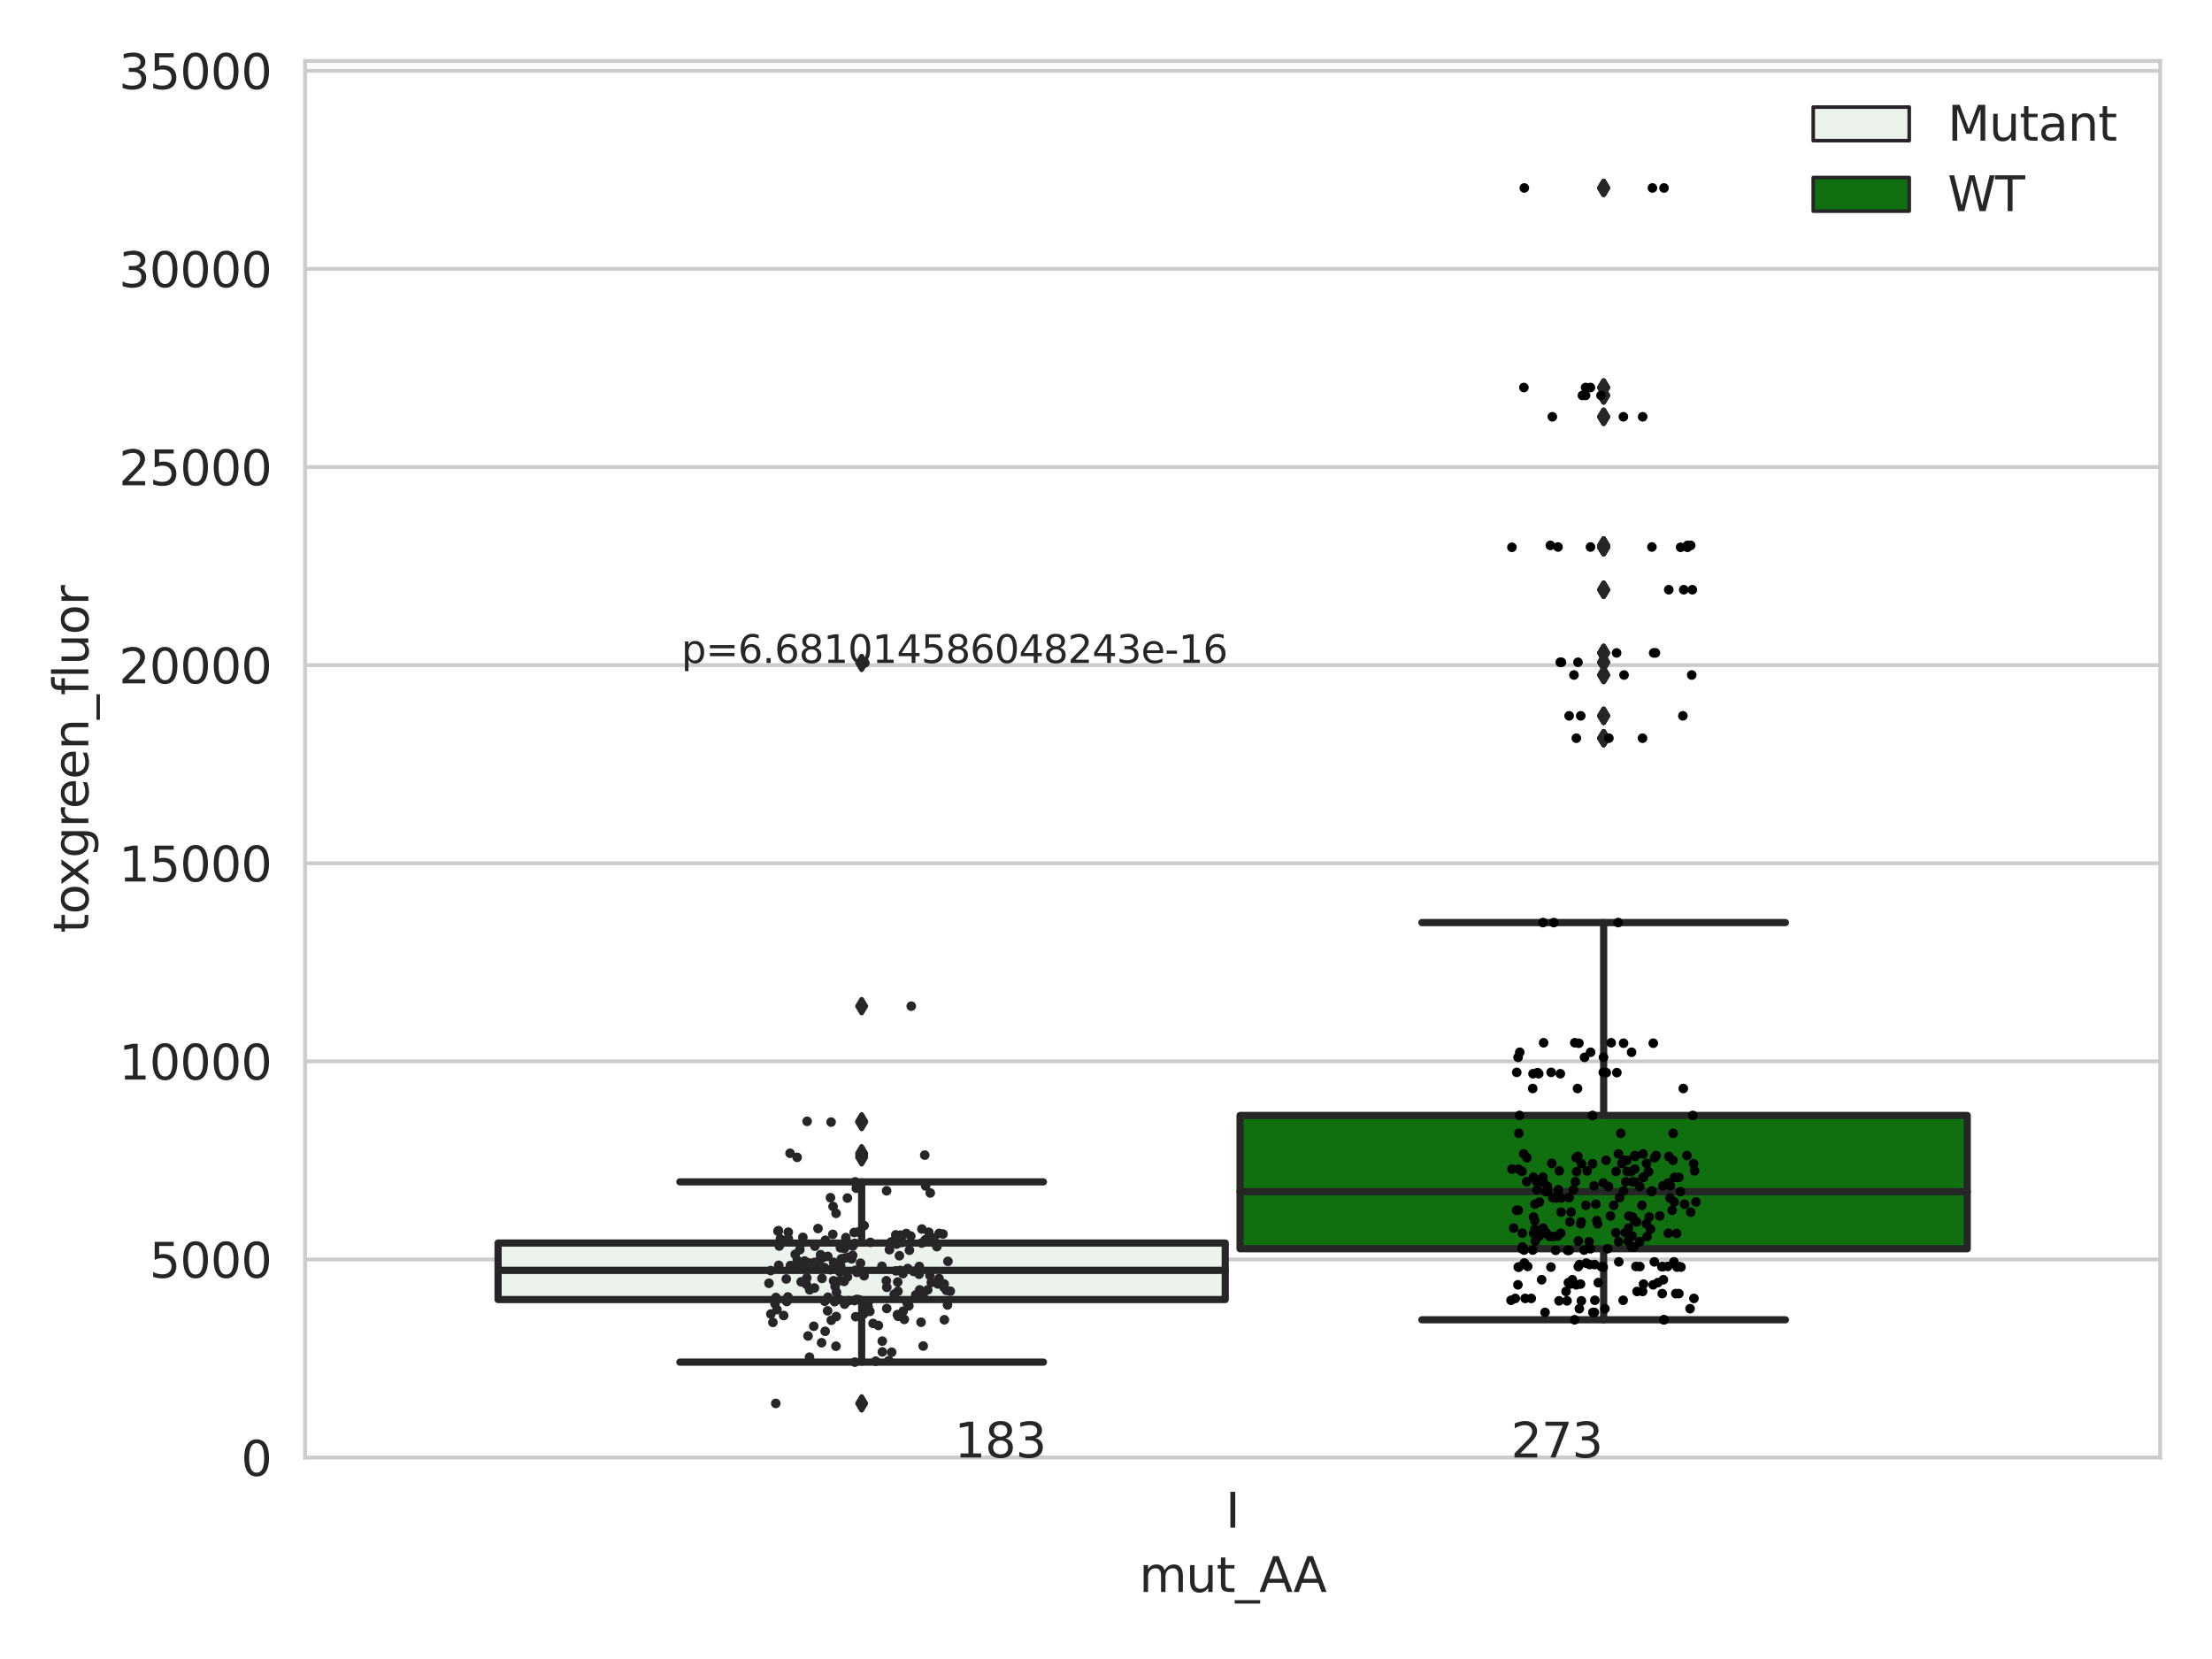 <?xml version="1.0" encoding="utf-8" standalone="no"?>
<!DOCTYPE svg PUBLIC "-//W3C//DTD SVG 1.1//EN"
  "http://www.w3.org/Graphics/SVG/1.1/DTD/svg11.dtd">
<svg xmlns:xlink="http://www.w3.org/1999/xlink" width="460.8pt" height="345.6pt" viewBox="0 0 460.8 345.6" xmlns="http://www.w3.org/2000/svg" version="1.1">
 <defs>
  <style type="text/css">*{stroke-linejoin: round; stroke-linecap: butt}</style>
 </defs>
 <g id="figure_1">
  <g id="patch_1">
   <path d="M 0 345.6 
L 460.8 345.6 
L 460.8 0 
L 0 0 
z
" style="fill: #ffffff"/>
  </g>
  <g id="axes_1">
   <g id="patch_2">
    <path d="M 63.571 303.64 
L 450 303.64 
L 450 12.706 
L 63.571 12.706 
z
" style="fill: #ffffff"/>
   </g>
   <g id="matplotlib.axis_1">
    <g id="xtick_1">
     <g id="text_1">
      <!-- I -->
      <g style="fill: #262626" transform="translate(255.311 318.238)scale(0.1 -0.1)">
       <defs>
        <path id="DejaVuSans-49" d="M 628 4666 
L 1259 4666 
L 1259 0 
L 628 0 
L 628 4666 
z
" transform="scale(0.016)"/>
       </defs>
       <use xlink:href="#DejaVuSans-49"/>
      </g>
     </g>
    </g>
    <g id="text_2">
     <!-- mut_AA -->
     <g style="fill: #262626" transform="translate(237.308 331.638)scale(0.1 -0.1)">
      <defs>
       <path id="DejaVuSans-6d" d="M 3328 2828 
Q 3544 3216 3844 3400 
Q 4144 3584 4550 3584 
Q 5097 3584 5394 3201 
Q 5691 2819 5691 2113 
L 5691 0 
L 5113 0 
L 5113 2094 
Q 5113 2597 4934 2840 
Q 4756 3084 4391 3084 
Q 3944 3084 3684 2787 
Q 3425 2491 3425 1978 
L 3425 0 
L 2847 0 
L 2847 2094 
Q 2847 2600 2669 2842 
Q 2491 3084 2119 3084 
Q 1678 3084 1418 2786 
Q 1159 2488 1159 1978 
L 1159 0 
L 581 0 
L 581 3500 
L 1159 3500 
L 1159 2956 
Q 1356 3278 1631 3431 
Q 1906 3584 2284 3584 
Q 2666 3584 2933 3390 
Q 3200 3197 3328 2828 
z
" transform="scale(0.016)"/>
       <path id="DejaVuSans-75" d="M 544 1381 
L 544 3500 
L 1119 3500 
L 1119 1403 
Q 1119 906 1312 657 
Q 1506 409 1894 409 
Q 2359 409 2629 706 
Q 2900 1003 2900 1516 
L 2900 3500 
L 3475 3500 
L 3475 0 
L 2900 0 
L 2900 538 
Q 2691 219 2414 64 
Q 2138 -91 1772 -91 
Q 1169 -91 856 284 
Q 544 659 544 1381 
z
M 1991 3584 
L 1991 3584 
z
" transform="scale(0.016)"/>
       <path id="DejaVuSans-74" d="M 1172 4494 
L 1172 3500 
L 2356 3500 
L 2356 3053 
L 1172 3053 
L 1172 1153 
Q 1172 725 1289 603 
Q 1406 481 1766 481 
L 2356 481 
L 2356 0 
L 1766 0 
Q 1100 0 847 248 
Q 594 497 594 1153 
L 594 3053 
L 172 3053 
L 172 3500 
L 594 3500 
L 594 4494 
L 1172 4494 
z
" transform="scale(0.016)"/>
       <path id="DejaVuSans-5f" d="M 3263 -1063 
L 3263 -1509 
L -63 -1509 
L -63 -1063 
L 3263 -1063 
z
" transform="scale(0.016)"/>
       <path id="DejaVuSans-41" d="M 2188 4044 
L 1331 1722 
L 3047 1722 
L 2188 4044 
z
M 1831 4666 
L 2547 4666 
L 4325 0 
L 3669 0 
L 3244 1197 
L 1141 1197 
L 716 0 
L 50 0 
L 1831 4666 
z
" transform="scale(0.016)"/>
      </defs>
      <use xlink:href="#DejaVuSans-6d"/>
      <use xlink:href="#DejaVuSans-75" x="97.412"/>
      <use xlink:href="#DejaVuSans-74" x="160.791"/>
      <use xlink:href="#DejaVuSans-5f" x="200"/>
      <use xlink:href="#DejaVuSans-41" x="250"/>
      <use xlink:href="#DejaVuSans-41" x="321.158"/>
     </g>
    </g>
   </g>
   <g id="matplotlib.axis_2">
    <g id="ytick_1">
     <g id="line2d_1">
      <path d="M 63.571 303.64 
L 450 303.64 
" clip-path="url(#pd337b4a250)" style="fill: none; stroke: #cccccc; stroke-width: 0.8; stroke-linecap: round"/>
     </g>
     <g id="text_3">
      <!-- 0 -->
      <g style="fill: #262626" transform="translate(50.209 307.439)scale(0.1 -0.1)">
       <defs>
        <path id="DejaVuSans-30" d="M 2034 4250 
Q 1547 4250 1301 3770 
Q 1056 3291 1056 2328 
Q 1056 1369 1301 889 
Q 1547 409 2034 409 
Q 2525 409 2770 889 
Q 3016 1369 3016 2328 
Q 3016 3291 2770 3770 
Q 2525 4250 2034 4250 
z
M 2034 4750 
Q 2819 4750 3233 4129 
Q 3647 3509 3647 2328 
Q 3647 1150 3233 529 
Q 2819 -91 2034 -91 
Q 1250 -91 836 529 
Q 422 1150 422 2328 
Q 422 3509 836 4129 
Q 1250 4750 2034 4750 
z
" transform="scale(0.016)"/>
       </defs>
       <use xlink:href="#DejaVuSans-30"/>
      </g>
     </g>
    </g>
    <g id="ytick_2">
     <g id="line2d_2">
      <path d="M 63.571 262.37 
L 450 262.37 
" clip-path="url(#pd337b4a250)" style="fill: none; stroke: #cccccc; stroke-width: 0.8; stroke-linecap: round"/>
     </g>
     <g id="text_4">
      <!-- 5000 -->
      <g style="fill: #262626" transform="translate(31.121 266.169)scale(0.1 -0.1)">
       <defs>
        <path id="DejaVuSans-35" d="M 691 4666 
L 3169 4666 
L 3169 4134 
L 1269 4134 
L 1269 2991 
Q 1406 3038 1543 3061 
Q 1681 3084 1819 3084 
Q 2600 3084 3056 2656 
Q 3513 2228 3513 1497 
Q 3513 744 3044 326 
Q 2575 -91 1722 -91 
Q 1428 -91 1123 -41 
Q 819 9 494 109 
L 494 744 
Q 775 591 1075 516 
Q 1375 441 1709 441 
Q 2250 441 2565 725 
Q 2881 1009 2881 1497 
Q 2881 1984 2565 2268 
Q 2250 2553 1709 2553 
Q 1456 2553 1204 2497 
Q 953 2441 691 2322 
L 691 4666 
z
" transform="scale(0.016)"/>
       </defs>
       <use xlink:href="#DejaVuSans-35"/>
       <use xlink:href="#DejaVuSans-30" x="63.623"/>
       <use xlink:href="#DejaVuSans-30" x="127.246"/>
       <use xlink:href="#DejaVuSans-30" x="190.869"/>
      </g>
     </g>
    </g>
    <g id="ytick_3">
     <g id="line2d_3">
      <path d="M 63.571 221.099 
L 450 221.099 
" clip-path="url(#pd337b4a250)" style="fill: none; stroke: #cccccc; stroke-width: 0.8; stroke-linecap: round"/>
     </g>
     <g id="text_5">
      <!-- 10000 -->
      <g style="fill: #262626" transform="translate(24.759 224.898)scale(0.1 -0.1)">
       <defs>
        <path id="DejaVuSans-31" d="M 794 531 
L 1825 531 
L 1825 4091 
L 703 3866 
L 703 4441 
L 1819 4666 
L 2450 4666 
L 2450 531 
L 3481 531 
L 3481 0 
L 794 0 
L 794 531 
z
" transform="scale(0.016)"/>
       </defs>
       <use xlink:href="#DejaVuSans-31"/>
       <use xlink:href="#DejaVuSans-30" x="63.623"/>
       <use xlink:href="#DejaVuSans-30" x="127.246"/>
       <use xlink:href="#DejaVuSans-30" x="190.869"/>
       <use xlink:href="#DejaVuSans-30" x="254.492"/>
      </g>
     </g>
    </g>
    <g id="ytick_4">
     <g id="line2d_4">
      <path d="M 63.571 179.829 
L 450 179.829 
" clip-path="url(#pd337b4a250)" style="fill: none; stroke: #cccccc; stroke-width: 0.8; stroke-linecap: round"/>
     </g>
     <g id="text_6">
      <!-- 15000 -->
      <g style="fill: #262626" transform="translate(24.759 183.628)scale(0.1 -0.1)">
       <use xlink:href="#DejaVuSans-31"/>
       <use xlink:href="#DejaVuSans-35" x="63.623"/>
       <use xlink:href="#DejaVuSans-30" x="127.246"/>
       <use xlink:href="#DejaVuSans-30" x="190.869"/>
       <use xlink:href="#DejaVuSans-30" x="254.492"/>
      </g>
     </g>
    </g>
    <g id="ytick_5">
     <g id="line2d_5">
      <path d="M 63.571 138.558 
L 450 138.558 
" clip-path="url(#pd337b4a250)" style="fill: none; stroke: #cccccc; stroke-width: 0.8; stroke-linecap: round"/>
     </g>
     <g id="text_7">
      <!-- 20000 -->
      <g style="fill: #262626" transform="translate(24.759 142.357)scale(0.1 -0.1)">
       <defs>
        <path id="DejaVuSans-32" d="M 1228 531 
L 3431 531 
L 3431 0 
L 469 0 
L 469 531 
Q 828 903 1448 1529 
Q 2069 2156 2228 2338 
Q 2531 2678 2651 2914 
Q 2772 3150 2772 3378 
Q 2772 3750 2511 3984 
Q 2250 4219 1831 4219 
Q 1534 4219 1204 4116 
Q 875 4013 500 3803 
L 500 4441 
Q 881 4594 1212 4672 
Q 1544 4750 1819 4750 
Q 2544 4750 2975 4387 
Q 3406 4025 3406 3419 
Q 3406 3131 3298 2873 
Q 3191 2616 2906 2266 
Q 2828 2175 2409 1742 
Q 1991 1309 1228 531 
z
" transform="scale(0.016)"/>
       </defs>
       <use xlink:href="#DejaVuSans-32"/>
       <use xlink:href="#DejaVuSans-30" x="63.623"/>
       <use xlink:href="#DejaVuSans-30" x="127.246"/>
       <use xlink:href="#DejaVuSans-30" x="190.869"/>
       <use xlink:href="#DejaVuSans-30" x="254.492"/>
      </g>
     </g>
    </g>
    <g id="ytick_6">
     <g id="line2d_6">
      <path d="M 63.571 97.288 
L 450 97.288 
" clip-path="url(#pd337b4a250)" style="fill: none; stroke: #cccccc; stroke-width: 0.8; stroke-linecap: round"/>
     </g>
     <g id="text_8">
      <!-- 25000 -->
      <g style="fill: #262626" transform="translate(24.759 101.087)scale(0.1 -0.1)">
       <use xlink:href="#DejaVuSans-32"/>
       <use xlink:href="#DejaVuSans-35" x="63.623"/>
       <use xlink:href="#DejaVuSans-30" x="127.246"/>
       <use xlink:href="#DejaVuSans-30" x="190.869"/>
       <use xlink:href="#DejaVuSans-30" x="254.492"/>
      </g>
     </g>
    </g>
    <g id="ytick_7">
     <g id="line2d_7">
      <path d="M 63.571 56.017 
L 450 56.017 
" clip-path="url(#pd337b4a250)" style="fill: none; stroke: #cccccc; stroke-width: 0.8; stroke-linecap: round"/>
     </g>
     <g id="text_9">
      <!-- 30000 -->
      <g style="fill: #262626" transform="translate(24.759 59.816)scale(0.1 -0.1)">
       <defs>
        <path id="DejaVuSans-33" d="M 2597 2516 
Q 3050 2419 3304 2112 
Q 3559 1806 3559 1356 
Q 3559 666 3084 287 
Q 2609 -91 1734 -91 
Q 1441 -91 1130 -33 
Q 819 25 488 141 
L 488 750 
Q 750 597 1062 519 
Q 1375 441 1716 441 
Q 2309 441 2620 675 
Q 2931 909 2931 1356 
Q 2931 1769 2642 2001 
Q 2353 2234 1838 2234 
L 1294 2234 
L 1294 2753 
L 1863 2753 
Q 2328 2753 2575 2939 
Q 2822 3125 2822 3475 
Q 2822 3834 2567 4026 
Q 2313 4219 1838 4219 
Q 1578 4219 1281 4162 
Q 984 4106 628 3988 
L 628 4550 
Q 988 4650 1302 4700 
Q 1616 4750 1894 4750 
Q 2613 4750 3031 4423 
Q 3450 4097 3450 3541 
Q 3450 3153 3228 2886 
Q 3006 2619 2597 2516 
z
" transform="scale(0.016)"/>
       </defs>
       <use xlink:href="#DejaVuSans-33"/>
       <use xlink:href="#DejaVuSans-30" x="63.623"/>
       <use xlink:href="#DejaVuSans-30" x="127.246"/>
       <use xlink:href="#DejaVuSans-30" x="190.869"/>
       <use xlink:href="#DejaVuSans-30" x="254.492"/>
      </g>
     </g>
    </g>
    <g id="ytick_8">
     <g id="line2d_8">
      <path d="M 63.571 14.747 
L 450 14.747 
" clip-path="url(#pd337b4a250)" style="fill: none; stroke: #cccccc; stroke-width: 0.8; stroke-linecap: round"/>
     </g>
     <g id="text_10">
      <!-- 35000 -->
      <g style="fill: #262626" transform="translate(24.759 18.546)scale(0.1 -0.1)">
       <use xlink:href="#DejaVuSans-33"/>
       <use xlink:href="#DejaVuSans-35" x="63.623"/>
       <use xlink:href="#DejaVuSans-30" x="127.246"/>
       <use xlink:href="#DejaVuSans-30" x="190.869"/>
       <use xlink:href="#DejaVuSans-30" x="254.492"/>
      </g>
     </g>
    </g>
    <g id="text_11">
     <!-- toxgreen_fluor -->
     <g style="fill: #262626" transform="translate(18.401 194.368)rotate(-90)scale(0.1 -0.1)">
      <defs>
       <path id="DejaVuSans-6f" d="M 1959 3097 
Q 1497 3097 1228 2736 
Q 959 2375 959 1747 
Q 959 1119 1226 758 
Q 1494 397 1959 397 
Q 2419 397 2687 759 
Q 2956 1122 2956 1747 
Q 2956 2369 2687 2733 
Q 2419 3097 1959 3097 
z
M 1959 3584 
Q 2709 3584 3137 3096 
Q 3566 2609 3566 1747 
Q 3566 888 3137 398 
Q 2709 -91 1959 -91 
Q 1206 -91 779 398 
Q 353 888 353 1747 
Q 353 2609 779 3096 
Q 1206 3584 1959 3584 
z
" transform="scale(0.016)"/>
       <path id="DejaVuSans-78" d="M 3513 3500 
L 2247 1797 
L 3578 0 
L 2900 0 
L 1881 1375 
L 863 0 
L 184 0 
L 1544 1831 
L 300 3500 
L 978 3500 
L 1906 2253 
L 2834 3500 
L 3513 3500 
z
" transform="scale(0.016)"/>
       <path id="DejaVuSans-67" d="M 2906 1791 
Q 2906 2416 2648 2759 
Q 2391 3103 1925 3103 
Q 1463 3103 1205 2759 
Q 947 2416 947 1791 
Q 947 1169 1205 825 
Q 1463 481 1925 481 
Q 2391 481 2648 825 
Q 2906 1169 2906 1791 
z
M 3481 434 
Q 3481 -459 3084 -895 
Q 2688 -1331 1869 -1331 
Q 1566 -1331 1297 -1286 
Q 1028 -1241 775 -1147 
L 775 -588 
Q 1028 -725 1275 -790 
Q 1522 -856 1778 -856 
Q 2344 -856 2625 -561 
Q 2906 -266 2906 331 
L 2906 616 
Q 2728 306 2450 153 
Q 2172 0 1784 0 
Q 1141 0 747 490 
Q 353 981 353 1791 
Q 353 2603 747 3093 
Q 1141 3584 1784 3584 
Q 2172 3584 2450 3431 
Q 2728 3278 2906 2969 
L 2906 3500 
L 3481 3500 
L 3481 434 
z
" transform="scale(0.016)"/>
       <path id="DejaVuSans-72" d="M 2631 2963 
Q 2534 3019 2420 3045 
Q 2306 3072 2169 3072 
Q 1681 3072 1420 2755 
Q 1159 2438 1159 1844 
L 1159 0 
L 581 0 
L 581 3500 
L 1159 3500 
L 1159 2956 
Q 1341 3275 1631 3429 
Q 1922 3584 2338 3584 
Q 2397 3584 2469 3576 
Q 2541 3569 2628 3553 
L 2631 2963 
z
" transform="scale(0.016)"/>
       <path id="DejaVuSans-65" d="M 3597 1894 
L 3597 1613 
L 953 1613 
Q 991 1019 1311 708 
Q 1631 397 2203 397 
Q 2534 397 2845 478 
Q 3156 559 3463 722 
L 3463 178 
Q 3153 47 2828 -22 
Q 2503 -91 2169 -91 
Q 1331 -91 842 396 
Q 353 884 353 1716 
Q 353 2575 817 3079 
Q 1281 3584 2069 3584 
Q 2775 3584 3186 3129 
Q 3597 2675 3597 1894 
z
M 3022 2063 
Q 3016 2534 2758 2815 
Q 2500 3097 2075 3097 
Q 1594 3097 1305 2825 
Q 1016 2553 972 2059 
L 3022 2063 
z
" transform="scale(0.016)"/>
       <path id="DejaVuSans-6e" d="M 3513 2113 
L 3513 0 
L 2938 0 
L 2938 2094 
Q 2938 2591 2744 2837 
Q 2550 3084 2163 3084 
Q 1697 3084 1428 2787 
Q 1159 2491 1159 1978 
L 1159 0 
L 581 0 
L 581 3500 
L 1159 3500 
L 1159 2956 
Q 1366 3272 1645 3428 
Q 1925 3584 2291 3584 
Q 2894 3584 3203 3211 
Q 3513 2838 3513 2113 
z
" transform="scale(0.016)"/>
       <path id="DejaVuSans-66" d="M 2375 4863 
L 2375 4384 
L 1825 4384 
Q 1516 4384 1395 4259 
Q 1275 4134 1275 3809 
L 1275 3500 
L 2222 3500 
L 2222 3053 
L 1275 3053 
L 1275 0 
L 697 0 
L 697 3053 
L 147 3053 
L 147 3500 
L 697 3500 
L 697 3744 
Q 697 4328 969 4595 
Q 1241 4863 1831 4863 
L 2375 4863 
z
" transform="scale(0.016)"/>
       <path id="DejaVuSans-6c" d="M 603 4863 
L 1178 4863 
L 1178 0 
L 603 0 
L 603 4863 
z
" transform="scale(0.016)"/>
      </defs>
      <use xlink:href="#DejaVuSans-74"/>
      <use xlink:href="#DejaVuSans-6f" x="39.209"/>
      <use xlink:href="#DejaVuSans-78" x="97.266"/>
      <use xlink:href="#DejaVuSans-67" x="156.445"/>
      <use xlink:href="#DejaVuSans-72" x="219.922"/>
      <use xlink:href="#DejaVuSans-65" x="258.785"/>
      <use xlink:href="#DejaVuSans-65" x="320.309"/>
      <use xlink:href="#DejaVuSans-6e" x="381.832"/>
      <use xlink:href="#DejaVuSans-5f" x="445.211"/>
      <use xlink:href="#DejaVuSans-66" x="495.211"/>
      <use xlink:href="#DejaVuSans-6c" x="530.416"/>
      <use xlink:href="#DejaVuSans-75" x="558.199"/>
      <use xlink:href="#DejaVuSans-6f" x="621.578"/>
      <use xlink:href="#DejaVuSans-72" x="682.76"/>
     </g>
    </g>
   </g>
   <g id="patch_3">
    <path d="M 103.76 270.718 
L 255.24 270.718 
L 255.24 258.944 
L 103.76 258.944 
L 103.76 270.718 
z
" clip-path="url(#pd337b4a250)" style="fill: #ecf2ec; stroke: #262626; stroke-width: 1.5; stroke-linejoin: miter"/>
   </g>
   <g id="patch_4">
    <path d="M 258.331 260.139 
L 409.811 260.139 
L 409.811 232.369 
L 258.331 232.369 
L 258.331 260.139 
z
" clip-path="url(#pd337b4a250)" style="fill: #107010; stroke: #262626; stroke-width: 1.5; stroke-linejoin: miter"/>
   </g>
   <g id="patch_5">
    <path d="M 256.786 303.64 
L 256.786 303.64 
L 256.786 303.64 
L 256.786 303.64 
z
" clip-path="url(#pd337b4a250)" style="fill: #ecf2ec; stroke: #262626; stroke-width: 0.75; stroke-linejoin: miter"/>
   </g>
   <g id="patch_6">
    <path d="M 256.786 303.64 
L 256.786 303.64 
L 256.786 303.64 
L 256.786 303.64 
z
" clip-path="url(#pd337b4a250)" style="fill: #107010; stroke: #262626; stroke-width: 0.75; stroke-linejoin: miter"/>
   </g>
   <g id="PathCollection_1"/>
   <g id="PathCollection_2"/>
   <g id="line2d_9">
    <path d="M 179.5 270.718 
L 179.5 283.758 
" clip-path="url(#pd337b4a250)" style="fill: none; stroke: #262626; stroke-width: 1.5; stroke-linecap: round"/>
   </g>
   <g id="line2d_10">
    <path d="M 179.5 258.944 
L 179.5 246.204 
" clip-path="url(#pd337b4a250)" style="fill: none; stroke: #262626; stroke-width: 1.5; stroke-linecap: round"/>
   </g>
   <g id="line2d_11">
    <path d="M 141.63 283.758 
L 217.37 283.758 
" clip-path="url(#pd337b4a250)" style="fill: none; stroke: #262626; stroke-width: 1.5; stroke-linecap: round"/>
   </g>
   <g id="line2d_12">
    <path d="M 141.63 246.204 
L 217.37 246.204 
" clip-path="url(#pd337b4a250)" style="fill: none; stroke: #262626; stroke-width: 1.5; stroke-linecap: round"/>
   </g>
   <g id="line2d_13">
    <defs>
     <path id="m10ed8d7348" d="M -0 1.414 
L 0.849 0 
L 0 -1.414 
L -0.849 -0 
z
" style="stroke: #262626; stroke-linejoin: miter"/>
    </defs>
    <g clip-path="url(#pd337b4a250)">
     <use xlink:href="#m10ed8d7348" x="179.5" y="292.355" style="fill: #262626; stroke: #262626; stroke-linejoin: miter"/>
     <use xlink:href="#m10ed8d7348" x="179.5" y="233.754" style="fill: #262626; stroke: #262626; stroke-linejoin: miter"/>
     <use xlink:href="#m10ed8d7348" x="179.5" y="240.245" style="fill: #262626; stroke: #262626; stroke-linejoin: miter"/>
     <use xlink:href="#m10ed8d7348" x="179.5" y="240.632" style="fill: #262626; stroke: #262626; stroke-linejoin: miter"/>
     <use xlink:href="#m10ed8d7348" x="179.5" y="241.099" style="fill: #262626; stroke: #262626; stroke-linejoin: miter"/>
     <use xlink:href="#m10ed8d7348" x="179.5" y="233.599" style="fill: #262626; stroke: #262626; stroke-linejoin: miter"/>
     <use xlink:href="#m10ed8d7348" x="179.5" y="138.103" style="fill: #262626; stroke: #262626; stroke-linejoin: miter"/>
     <use xlink:href="#m10ed8d7348" x="179.5" y="209.6" style="fill: #262626; stroke: #262626; stroke-linejoin: miter"/>
    </g>
   </g>
   <g id="line2d_14">
    <path d="M 334.071 260.139 
L 334.071 274.937 
" clip-path="url(#pd337b4a250)" style="fill: none; stroke: #262626; stroke-width: 1.5; stroke-linecap: round"/>
   </g>
   <g id="line2d_15">
    <path d="M 334.071 232.369 
L 334.071 192.191 
" clip-path="url(#pd337b4a250)" style="fill: none; stroke: #262626; stroke-width: 1.5; stroke-linecap: round"/>
   </g>
   <g id="line2d_16">
    <path d="M 296.201 274.937 
L 371.941 274.937 
" clip-path="url(#pd337b4a250)" style="fill: none; stroke: #262626; stroke-width: 1.5; stroke-linecap: round"/>
   </g>
   <g id="line2d_17">
    <path d="M 296.201 192.191 
L 371.941 192.191 
" clip-path="url(#pd337b4a250)" style="fill: none; stroke: #262626; stroke-width: 1.5; stroke-linecap: round"/>
   </g>
   <g id="line2d_18">
    <g clip-path="url(#pd337b4a250)">
     <use xlink:href="#m10ed8d7348" x="334.071" y="122.851" style="fill: #262626; stroke: #262626; stroke-linejoin: miter"/>
     <use xlink:href="#m10ed8d7348" x="334.071" y="113.951" style="fill: #262626; stroke: #262626; stroke-linejoin: miter"/>
     <use xlink:href="#m10ed8d7348" x="334.071" y="39.155" style="fill: #262626; stroke: #262626; stroke-linejoin: miter"/>
     <use xlink:href="#m10ed8d7348" x="334.071" y="82.377" style="fill: #262626; stroke: #262626; stroke-linejoin: miter"/>
     <use xlink:href="#m10ed8d7348" x="334.071" y="140.614" style="fill: #262626; stroke: #262626; stroke-linejoin: miter"/>
     <use xlink:href="#m10ed8d7348" x="334.071" y="137.967" style="fill: #262626; stroke: #262626; stroke-linejoin: miter"/>
     <use xlink:href="#m10ed8d7348" x="334.071" y="122.851" style="fill: #262626; stroke: #262626; stroke-linejoin: miter"/>
     <use xlink:href="#m10ed8d7348" x="334.071" y="149.121" style="fill: #262626; stroke: #262626; stroke-linejoin: miter"/>
     <use xlink:href="#m10ed8d7348" x="334.071" y="149.121" style="fill: #262626; stroke: #262626; stroke-linejoin: miter"/>
     <use xlink:href="#m10ed8d7348" x="334.071" y="140.614" style="fill: #262626; stroke: #262626; stroke-linejoin: miter"/>
     <use xlink:href="#m10ed8d7348" x="334.071" y="39.155" style="fill: #262626; stroke: #262626; stroke-linejoin: miter"/>
     <use xlink:href="#m10ed8d7348" x="334.071" y="136.012" style="fill: #262626; stroke: #262626; stroke-linejoin: miter"/>
     <use xlink:href="#m10ed8d7348" x="334.071" y="113.616" style="fill: #262626; stroke: #262626; stroke-linejoin: miter"/>
     <use xlink:href="#m10ed8d7348" x="334.071" y="113.616" style="fill: #262626; stroke: #262626; stroke-linejoin: miter"/>
     <use xlink:href="#m10ed8d7348" x="334.071" y="113.616" style="fill: #262626; stroke: #262626; stroke-linejoin: miter"/>
     <use xlink:href="#m10ed8d7348" x="334.071" y="136.012" style="fill: #262626; stroke: #262626; stroke-linejoin: miter"/>
     <use xlink:href="#m10ed8d7348" x="334.071" y="136.012" style="fill: #262626; stroke: #262626; stroke-linejoin: miter"/>
     <use xlink:href="#m10ed8d7348" x="334.071" y="82.377" style="fill: #262626; stroke: #262626; stroke-linejoin: miter"/>
     <use xlink:href="#m10ed8d7348" x="334.071" y="113.951" style="fill: #262626; stroke: #262626; stroke-linejoin: miter"/>
     <use xlink:href="#m10ed8d7348" x="334.071" y="114.012" style="fill: #262626; stroke: #262626; stroke-linejoin: miter"/>
     <use xlink:href="#m10ed8d7348" x="334.071" y="114.012" style="fill: #262626; stroke: #262626; stroke-linejoin: miter"/>
     <use xlink:href="#m10ed8d7348" x="334.071" y="137.967" style="fill: #262626; stroke: #262626; stroke-linejoin: miter"/>
     <use xlink:href="#m10ed8d7348" x="334.071" y="80.725" style="fill: #262626; stroke: #262626; stroke-linejoin: miter"/>
     <use xlink:href="#m10ed8d7348" x="334.071" y="137.967" style="fill: #262626; stroke: #262626; stroke-linejoin: miter"/>
     <use xlink:href="#m10ed8d7348" x="334.071" y="80.725" style="fill: #262626; stroke: #262626; stroke-linejoin: miter"/>
     <use xlink:href="#m10ed8d7348" x="334.071" y="113.951" style="fill: #262626; stroke: #262626; stroke-linejoin: miter"/>
     <use xlink:href="#m10ed8d7348" x="334.071" y="82.377" style="fill: #262626; stroke: #262626; stroke-linejoin: miter"/>
     <use xlink:href="#m10ed8d7348" x="334.071" y="153.779" style="fill: #262626; stroke: #262626; stroke-linejoin: miter"/>
     <use xlink:href="#m10ed8d7348" x="334.071" y="153.779" style="fill: #262626; stroke: #262626; stroke-linejoin: miter"/>
     <use xlink:href="#m10ed8d7348" x="334.071" y="86.823" style="fill: #262626; stroke: #262626; stroke-linejoin: miter"/>
     <use xlink:href="#m10ed8d7348" x="334.071" y="153.779" style="fill: #262626; stroke: #262626; stroke-linejoin: miter"/>
     <use xlink:href="#m10ed8d7348" x="334.071" y="86.823" style="fill: #262626; stroke: #262626; stroke-linejoin: miter"/>
     <use xlink:href="#m10ed8d7348" x="334.071" y="140.614" style="fill: #262626; stroke: #262626; stroke-linejoin: miter"/>
     <use xlink:href="#m10ed8d7348" x="334.071" y="149.121" style="fill: #262626; stroke: #262626; stroke-linejoin: miter"/>
     <use xlink:href="#m10ed8d7348" x="334.071" y="122.851" style="fill: #262626; stroke: #262626; stroke-linejoin: miter"/>
     <use xlink:href="#m10ed8d7348" x="334.071" y="86.823" style="fill: #262626; stroke: #262626; stroke-linejoin: miter"/>
     <use xlink:href="#m10ed8d7348" x="334.071" y="80.725" style="fill: #262626; stroke: #262626; stroke-linejoin: miter"/>
     <use xlink:href="#m10ed8d7348" x="334.071" y="114.012" style="fill: #262626; stroke: #262626; stroke-linejoin: miter"/>
     <use xlink:href="#m10ed8d7348" x="334.071" y="39.155" style="fill: #262626; stroke: #262626; stroke-linejoin: miter"/>
    </g>
   </g>
   <g id="line2d_19">
    <path d="M 103.76 264.64 
L 255.24 264.64 
" clip-path="url(#pd337b4a250)" style="fill: none; stroke: #262626; stroke-width: 1.5; stroke-linecap: round"/>
   </g>
   <g id="line2d_20">
    <path d="M 258.331 248.243 
L 409.811 248.243 
" clip-path="url(#pd337b4a250)" style="fill: none; stroke: #262626; stroke-width: 1.5; stroke-linecap: round"/>
   </g>
   <g id="patch_7">
    <path d="M 63.571 303.64 
L 63.571 12.706 
" style="fill: none; stroke: #cccccc; stroke-width: 0.8; stroke-linejoin: miter; stroke-linecap: square"/>
   </g>
   <g id="patch_8">
    <path d="M 450 303.64 
L 450 12.706 
" style="fill: none; stroke: #cccccc; stroke-width: 0.8; stroke-linejoin: miter; stroke-linecap: square"/>
   </g>
   <g id="patch_9">
    <path d="M 63.571 303.64 
L 450 303.64 
" style="fill: none; stroke: #cccccc; stroke-width: 0.8; stroke-linejoin: miter; stroke-linecap: square"/>
   </g>
   <g id="patch_10">
    <path d="M 63.571 12.706 
L 450 12.706 
" style="fill: none; stroke: #cccccc; stroke-width: 0.8; stroke-linejoin: miter; stroke-linecap: square"/>
   </g>
   <g id="PathCollection_3">
    <defs>
     <path id="C0_0_d2f94a8c43" d="M 0 1 
C 0.265 1 0.52 0.895 0.707 0.707 
C 0.895 0.52 1 0.265 1 -0 
C 1 -0.265 0.895 -0.52 0.707 -0.707 
C 0.52 -0.895 0.265 -1 0 -1 
C -0.265 -1 -0.52 -0.895 -0.707 -0.707 
C -0.895 -0.52 -1 -0.265 -1 0 
C -1 0.265 -0.895 0.52 -0.707 0.707 
C -0.52 0.895 -0.265 1 0 1 
z
"/>
    </defs>
    <g clip-path="url(#pd337b4a250)">
     <use xlink:href="#C0_0_d2f94a8c43" x="175.932" y="260.063" style="fill: #262626"/>
    </g>
    <g clip-path="url(#pd337b4a250)">
     <use xlink:href="#C0_0_d2f94a8c43" x="162.223" y="263.586" style="fill: #262626"/>
    </g>
    <g clip-path="url(#pd337b4a250)">
     <use xlink:href="#C0_0_d2f94a8c43" x="197.958" y="268.978" style="fill: #262626"/>
    </g>
    <g clip-path="url(#pd337b4a250)">
     <use xlink:href="#C0_0_d2f94a8c43" x="168.331" y="278.304" style="fill: #262626"/>
    </g>
    <g clip-path="url(#pd337b4a250)">
     <use xlink:href="#C0_0_d2f94a8c43" x="170.403" y="255.928" style="fill: #262626"/>
    </g>
    <g clip-path="url(#pd337b4a250)">
     <use xlink:href="#C0_0_d2f94a8c43" x="177.937" y="256.742" style="fill: #262626"/>
    </g>
    <g clip-path="url(#pd337b4a250)">
     <use xlink:href="#C0_0_d2f94a8c43" x="171.588" y="261.88" style="fill: #262626"/>
    </g>
    <g clip-path="url(#pd337b4a250)">
     <use xlink:href="#C0_0_d2f94a8c43" x="171.9" y="277.335" style="fill: #262626"/>
    </g>
    <g clip-path="url(#pd337b4a250)">
     <use xlink:href="#C0_0_d2f94a8c43" x="181.312" y="258.802" style="fill: #262626"/>
    </g>
    <g clip-path="url(#pd337b4a250)">
     <use xlink:href="#C0_0_d2f94a8c43" x="167.985" y="267.549" style="fill: #262626"/>
    </g>
    <g clip-path="url(#pd337b4a250)">
     <use xlink:href="#C0_0_d2f94a8c43" x="170.024" y="263.26" style="fill: #262626"/>
    </g>
    <g clip-path="url(#pd337b4a250)">
     <use xlink:href="#C0_0_d2f94a8c43" x="172.41" y="273.065" style="fill: #262626"/>
    </g>
    <g clip-path="url(#pd337b4a250)">
     <use xlink:href="#C0_0_d2f94a8c43" x="192.828" y="247.055" style="fill: #262626"/>
    </g>
    <g clip-path="url(#pd337b4a250)">
     <use xlink:href="#C0_0_d2f94a8c43" x="173.129" y="233.754" style="fill: #262626"/>
    </g>
    <g clip-path="url(#pd337b4a250)">
     <use xlink:href="#C0_0_d2f94a8c43" x="169.761" y="259.605" style="fill: #262626"/>
    </g>
    <g clip-path="url(#pd337b4a250)">
     <use xlink:href="#C0_0_d2f94a8c43" x="186.639" y="264.739" style="fill: #262626"/>
    </g>
    <g clip-path="url(#pd337b4a250)">
     <use xlink:href="#C0_0_d2f94a8c43" x="193.128" y="258.363" style="fill: #262626"/>
    </g>
    <g clip-path="url(#pd337b4a250)">
     <use xlink:href="#C0_0_d2f94a8c43" x="180.843" y="272.229" style="fill: #262626"/>
    </g>
    <g clip-path="url(#pd337b4a250)">
     <use xlink:href="#C0_0_d2f94a8c43" x="175.288" y="262.239" style="fill: #262626"/>
    </g>
    <g clip-path="url(#pd337b4a250)">
     <use xlink:href="#C0_0_d2f94a8c43" x="188.385" y="274.856" style="fill: #262626"/>
    </g>
    <g clip-path="url(#pd337b4a250)">
     <use xlink:href="#C0_0_d2f94a8c43" x="189.107" y="264.258" style="fill: #262626"/>
    </g>
    <g clip-path="url(#pd337b4a250)">
     <use xlink:href="#C0_0_d2f94a8c43" x="173.657" y="262.963" style="fill: #262626"/>
    </g>
    <g clip-path="url(#pd337b4a250)">
     <use xlink:href="#C0_0_d2f94a8c43" x="197.385" y="271.855" style="fill: #262626"/>
    </g>
    <g clip-path="url(#pd337b4a250)">
     <use xlink:href="#C0_0_d2f94a8c43" x="163.248" y="274.053" style="fill: #262626"/>
    </g>
    <g clip-path="url(#pd337b4a250)">
     <use xlink:href="#C0_0_d2f94a8c43" x="191.509" y="263.829" style="fill: #262626"/>
    </g>
    <g clip-path="url(#pd337b4a250)">
     <use xlink:href="#C0_0_d2f94a8c43" x="171.154" y="279.714" style="fill: #262626"/>
    </g>
    <g clip-path="url(#pd337b4a250)">
     <use xlink:href="#C0_0_d2f94a8c43" x="195.338" y="267.458" style="fill: #262626"/>
    </g>
    <g clip-path="url(#pd337b4a250)">
     <use xlink:href="#C0_0_d2f94a8c43" x="167.727" y="263.387" style="fill: #262626"/>
    </g>
    <g clip-path="url(#pd337b4a250)">
     <use xlink:href="#C0_0_d2f94a8c43" x="178.452" y="270.692" style="fill: #262626"/>
    </g>
    <g clip-path="url(#pd337b4a250)">
     <use xlink:href="#C0_0_d2f94a8c43" x="185.285" y="260.338" style="fill: #262626"/>
    </g>
    <g clip-path="url(#pd337b4a250)">
     <use xlink:href="#C0_0_d2f94a8c43" x="188.102" y="265.319" style="fill: #262626"/>
    </g>
    <g clip-path="url(#pd337b4a250)">
     <use xlink:href="#C0_0_d2f94a8c43" x="177.625" y="261.527" style="fill: #262626"/>
    </g>
    <g clip-path="url(#pd337b4a250)">
     <use xlink:href="#C0_0_d2f94a8c43" x="164.581" y="240.245" style="fill: #262626"/>
    </g>
    <g clip-path="url(#pd337b4a250)">
     <use xlink:href="#C0_0_d2f94a8c43" x="183.813" y="281.63" style="fill: #262626"/>
    </g>
    <g clip-path="url(#pd337b4a250)">
     <use xlink:href="#C0_0_d2f94a8c43" x="173.86" y="271.169" style="fill: #262626"/>
    </g>
    <g clip-path="url(#pd337b4a250)">
     <use xlink:href="#C0_0_d2f94a8c43" x="175.593" y="262.216" style="fill: #262626"/>
    </g>
    <g clip-path="url(#pd337b4a250)">
     <use xlink:href="#C0_0_d2f94a8c43" x="187.363" y="261.594" style="fill: #262626"/>
    </g>
    <g clip-path="url(#pd337b4a250)">
     <use xlink:href="#C0_0_d2f94a8c43" x="174.203" y="274.252" style="fill: #262626"/>
    </g>
    <g clip-path="url(#pd337b4a250)">
     <use xlink:href="#C0_0_d2f94a8c43" x="181.204" y="273.184" style="fill: #262626"/>
    </g>
    <g clip-path="url(#pd337b4a250)">
     <use xlink:href="#C0_0_d2f94a8c43" x="190.761" y="269.755" style="fill: #262626"/>
    </g>
    <g clip-path="url(#pd337b4a250)">
     <use xlink:href="#C0_0_d2f94a8c43" x="176.541" y="266.001" style="fill: #262626"/>
    </g>
    <g clip-path="url(#pd337b4a250)">
     <use xlink:href="#C0_0_d2f94a8c43" x="183.795" y="279.38" style="fill: #262626"/>
    </g>
    <g clip-path="url(#pd337b4a250)">
     <use xlink:href="#C0_0_d2f94a8c43" x="191.59" y="268.705" style="fill: #262626"/>
    </g>
    <g clip-path="url(#pd337b4a250)">
     <use xlink:href="#C0_0_d2f94a8c43" x="173.654" y="266.803" style="fill: #262626"/>
    </g>
    <g clip-path="url(#pd337b4a250)">
     <use xlink:href="#C0_0_d2f94a8c43" x="172.976" y="264.503" style="fill: #262626"/>
    </g>
    <g clip-path="url(#pd337b4a250)">
     <use xlink:href="#C0_0_d2f94a8c43" x="192.642" y="240.632" style="fill: #262626"/>
    </g>
    <g clip-path="url(#pd337b4a250)">
     <use xlink:href="#C0_0_d2f94a8c43" x="169.661" y="268.316" style="fill: #262626"/>
    </g>
    <g clip-path="url(#pd337b4a250)">
     <use xlink:href="#C0_0_d2f94a8c43" x="166.327" y="263.819" style="fill: #262626"/>
    </g>
    <g clip-path="url(#pd337b4a250)">
     <use xlink:href="#C0_0_d2f94a8c43" x="196.732" y="274.934" style="fill: #262626"/>
    </g>
    <g clip-path="url(#pd337b4a250)">
     <use xlink:href="#C0_0_d2f94a8c43" x="189.738" y="257.493" style="fill: #262626"/>
    </g>
    <g clip-path="url(#pd337b4a250)">
     <use xlink:href="#C0_0_d2f94a8c43" x="164.651" y="263.64" style="fill: #262626"/>
    </g>
    <g clip-path="url(#pd337b4a250)">
     <use xlink:href="#C0_0_d2f94a8c43" x="189.331" y="272.035" style="fill: #262626"/>
    </g>
    <g clip-path="url(#pd337b4a250)">
     <use xlink:href="#C0_0_d2f94a8c43" x="176.201" y="257.81" style="fill: #262626"/>
    </g>
    <g clip-path="url(#pd337b4a250)">
     <use xlink:href="#C0_0_d2f94a8c43" x="196.686" y="267.467" style="fill: #262626"/>
    </g>
    <g clip-path="url(#pd337b4a250)">
     <use xlink:href="#C0_0_d2f94a8c43" x="186.782" y="259.165" style="fill: #262626"/>
    </g>
    <g clip-path="url(#pd337b4a250)">
     <use xlink:href="#C0_0_d2f94a8c43" x="168.503" y="263.093" style="fill: #262626"/>
    </g>
    <g clip-path="url(#pd337b4a250)">
     <use xlink:href="#C0_0_d2f94a8c43" x="191.47" y="265.444" style="fill: #262626"/>
    </g>
    <g clip-path="url(#pd337b4a250)">
     <use xlink:href="#C0_0_d2f94a8c43" x="182.428" y="283.561" style="fill: #262626"/>
    </g>
    <g clip-path="url(#pd337b4a250)">
     <use xlink:href="#C0_0_d2f94a8c43" x="173.171" y="275.037" style="fill: #262626"/>
    </g>
    <g clip-path="url(#pd337b4a250)">
     <use xlink:href="#C0_0_d2f94a8c43" x="180.869" y="271.258" style="fill: #262626"/>
    </g>
    <g clip-path="url(#pd337b4a250)">
     <use xlink:href="#C0_0_d2f94a8c43" x="183.723" y="263.782" style="fill: #262626"/>
    </g>
    <g clip-path="url(#pd337b4a250)">
     <use xlink:href="#C0_0_d2f94a8c43" x="177.644" y="259.569" style="fill: #262626"/>
    </g>
    <g clip-path="url(#pd337b4a250)">
     <use xlink:href="#C0_0_d2f94a8c43" x="181.872" y="275.694" style="fill: #262626"/>
    </g>
    <g clip-path="url(#pd337b4a250)">
     <use xlink:href="#C0_0_d2f94a8c43" x="178.161" y="246.204" style="fill: #262626"/>
    </g>
    <g clip-path="url(#pd337b4a250)">
     <use xlink:href="#C0_0_d2f94a8c43" x="173.003" y="249.5" style="fill: #262626"/>
    </g>
    <g clip-path="url(#pd337b4a250)">
     <use xlink:href="#C0_0_d2f94a8c43" x="184.724" y="272.585" style="fill: #262626"/>
    </g>
    <g clip-path="url(#pd337b4a250)">
     <use xlink:href="#C0_0_d2f94a8c43" x="161.856" y="272.817" style="fill: #262626"/>
    </g>
    <g clip-path="url(#pd337b4a250)">
     <use xlink:href="#C0_0_d2f94a8c43" x="187.543" y="264.654" style="fill: #262626"/>
    </g>
    <g clip-path="url(#pd337b4a250)">
     <use xlink:href="#C0_0_d2f94a8c43" x="166.075" y="262.53" style="fill: #262626"/>
    </g>
    <g clip-path="url(#pd337b4a250)">
     <use xlink:href="#C0_0_d2f94a8c43" x="197.472" y="262.763" style="fill: #262626"/>
    </g>
    <g clip-path="url(#pd337b4a250)">
     <use xlink:href="#C0_0_d2f94a8c43" x="174.701" y="263.912" style="fill: #262626"/>
    </g>
    <g clip-path="url(#pd337b4a250)">
     <use xlink:href="#C0_0_d2f94a8c43" x="177.407" y="262.237" style="fill: #262626"/>
    </g>
    <g clip-path="url(#pd337b4a250)">
     <use xlink:href="#C0_0_d2f94a8c43" x="160.196" y="267.326" style="fill: #262626"/>
    </g>
    <g clip-path="url(#pd337b4a250)">
     <use xlink:href="#C0_0_d2f94a8c43" x="178.796" y="256.653" style="fill: #262626"/>
    </g>
    <g clip-path="url(#pd337b4a250)">
     <use xlink:href="#C0_0_d2f94a8c43" x="175.857" y="266.94" style="fill: #262626"/>
    </g>
    <g clip-path="url(#pd337b4a250)">
     <use xlink:href="#C0_0_d2f94a8c43" x="193.791" y="248.517" style="fill: #262626"/>
    </g>
    <g clip-path="url(#pd337b4a250)">
     <use xlink:href="#C0_0_d2f94a8c43" x="175.133" y="263.753" style="fill: #262626"/>
    </g>
    <g clip-path="url(#pd337b4a250)">
     <use xlink:href="#C0_0_d2f94a8c43" x="184.696" y="248.062" style="fill: #262626"/>
    </g>
    <g clip-path="url(#pd337b4a250)">
     <use xlink:href="#C0_0_d2f94a8c43" x="170.937" y="261.377" style="fill: #262626"/>
    </g>
    <g clip-path="url(#pd337b4a250)">
     <use xlink:href="#C0_0_d2f94a8c43" x="162.158" y="256.364" style="fill: #262626"/>
    </g>
    <g clip-path="url(#pd337b4a250)">
     <use xlink:href="#C0_0_d2f94a8c43" x="180.006" y="265.763" style="fill: #262626"/>
    </g>
    <g clip-path="url(#pd337b4a250)">
     <use xlink:href="#C0_0_d2f94a8c43" x="172.47" y="270.235" style="fill: #262626"/>
    </g>
    <g clip-path="url(#pd337b4a250)">
     <use xlink:href="#C0_0_d2f94a8c43" x="196.63" y="268.143" style="fill: #262626"/>
    </g>
    <g clip-path="url(#pd337b4a250)">
     <use xlink:href="#C0_0_d2f94a8c43" x="197.146" y="268.805" style="fill: #262626"/>
    </g>
    <g clip-path="url(#pd337b4a250)">
     <use xlink:href="#C0_0_d2f94a8c43" x="187.878" y="258.826" style="fill: #262626"/>
    </g>
    <g clip-path="url(#pd337b4a250)">
     <use xlink:href="#C0_0_d2f94a8c43" x="166.895" y="267.027" style="fill: #262626"/>
    </g>
    <g clip-path="url(#pd337b4a250)">
     <use xlink:href="#C0_0_d2f94a8c43" x="182.989" y="276.119" style="fill: #262626"/>
    </g>
    <g clip-path="url(#pd337b4a250)">
     <use xlink:href="#C0_0_d2f94a8c43" x="168.639" y="282.723" style="fill: #262626"/>
    </g>
    <g clip-path="url(#pd337b4a250)">
     <use xlink:href="#C0_0_d2f94a8c43" x="185.153" y="283.449" style="fill: #262626"/>
    </g>
    <g clip-path="url(#pd337b4a250)">
     <use xlink:href="#C0_0_d2f94a8c43" x="160.581" y="273.73" style="fill: #262626"/>
    </g>
    <g clip-path="url(#pd337b4a250)">
     <use xlink:href="#C0_0_d2f94a8c43" x="167.066" y="258.934" style="fill: #262626"/>
    </g>
    <g clip-path="url(#pd337b4a250)">
     <use xlink:href="#C0_0_d2f94a8c43" x="186.024" y="258.652" style="fill: #262626"/>
    </g>
    <g clip-path="url(#pd337b4a250)">
     <use xlink:href="#C0_0_d2f94a8c43" x="176.781" y="270.957" style="fill: #262626"/>
    </g>
    <g clip-path="url(#pd337b4a250)">
     <use xlink:href="#C0_0_d2f94a8c43" x="178.092" y="283.758" style="fill: #262626"/>
    </g>
    <g clip-path="url(#pd337b4a250)">
     <use xlink:href="#C0_0_d2f94a8c43" x="173.546" y="251.34" style="fill: #262626"/>
    </g>
    <g clip-path="url(#pd337b4a250)">
     <use xlink:href="#C0_0_d2f94a8c43" x="192.046" y="256.034" style="fill: #262626"/>
    </g>
    <g clip-path="url(#pd337b4a250)">
     <use xlink:href="#C0_0_d2f94a8c43" x="178.073" y="259.011" style="fill: #262626"/>
    </g>
    <g clip-path="url(#pd337b4a250)">
     <use xlink:href="#C0_0_d2f94a8c43" x="168.071" y="266.219" style="fill: #262626"/>
    </g>
    <g clip-path="url(#pd337b4a250)">
     <use xlink:href="#C0_0_d2f94a8c43" x="171.232" y="266.31" style="fill: #262626"/>
    </g>
    <g clip-path="url(#pd337b4a250)">
     <use xlink:href="#C0_0_d2f94a8c43" x="173.485" y="257.138" style="fill: #262626"/>
    </g>
    <g clip-path="url(#pd337b4a250)">
     <use xlink:href="#C0_0_d2f94a8c43" x="193.722" y="265.719" style="fill: #262626"/>
    </g>
    <g clip-path="url(#pd337b4a250)">
     <use xlink:href="#C0_0_d2f94a8c43" x="171.825" y="271.077" style="fill: #262626"/>
    </g>
    <g clip-path="url(#pd337b4a250)">
     <use xlink:href="#C0_0_d2f94a8c43" x="174.983" y="266.777" style="fill: #262626"/>
    </g>
    <g clip-path="url(#pd337b4a250)">
     <use xlink:href="#C0_0_d2f94a8c43" x="192.764" y="258.259" style="fill: #262626"/>
    </g>
    <g clip-path="url(#pd337b4a250)">
     <use xlink:href="#C0_0_d2f94a8c43" x="176.531" y="249.572" style="fill: #262626"/>
    </g>
    <g clip-path="url(#pd337b4a250)">
     <use xlink:href="#C0_0_d2f94a8c43" x="166.063" y="241.099" style="fill: #262626"/>
    </g>
    <g clip-path="url(#pd337b4a250)">
     <use xlink:href="#C0_0_d2f94a8c43" x="174.262" y="269.201" style="fill: #262626"/>
    </g>
    <g clip-path="url(#pd337b4a250)">
     <use xlink:href="#C0_0_d2f94a8c43" x="166.619" y="260.34" style="fill: #262626"/>
    </g>
    <g clip-path="url(#pd337b4a250)">
     <use xlink:href="#C0_0_d2f94a8c43" x="184.735" y="268.169" style="fill: #262626"/>
    </g>
    <g clip-path="url(#pd337b4a250)">
     <use xlink:href="#C0_0_d2f94a8c43" x="174.147" y="280.44" style="fill: #262626"/>
    </g>
    <g clip-path="url(#pd337b4a250)">
     <use xlink:href="#C0_0_d2f94a8c43" x="168.137" y="233.599" style="fill: #262626"/>
    </g>
    <g clip-path="url(#pd337b4a250)">
     <use xlink:href="#C0_0_d2f94a8c43" x="163.887" y="271.135" style="fill: #262626"/>
    </g>
    <g clip-path="url(#pd337b4a250)">
     <use xlink:href="#C0_0_d2f94a8c43" x="194.016" y="267.149" style="fill: #262626"/>
    </g>
    <g clip-path="url(#pd337b4a250)">
     <use xlink:href="#C0_0_d2f94a8c43" x="179.258" y="263.149" style="fill: #262626"/>
    </g>
    <g clip-path="url(#pd337b4a250)">
     <use xlink:href="#C0_0_d2f94a8c43" x="190.315" y="264.861" style="fill: #262626"/>
    </g>
    <g clip-path="url(#pd337b4a250)">
     <use xlink:href="#C0_0_d2f94a8c43" x="161.609" y="292.355" style="fill: #262626"/>
    </g>
    <g clip-path="url(#pd337b4a250)">
     <use xlink:href="#C0_0_d2f94a8c43" x="191.873" y="275.447" style="fill: #262626"/>
    </g>
    <g clip-path="url(#pd337b4a250)">
     <use xlink:href="#C0_0_d2f94a8c43" x="171.762" y="264.065" style="fill: #262626"/>
    </g>
    <g clip-path="url(#pd337b4a250)">
     <use xlink:href="#C0_0_d2f94a8c43" x="187.099" y="274.21" style="fill: #262626"/>
    </g>
    <g clip-path="url(#pd337b4a250)">
     <use xlink:href="#C0_0_d2f94a8c43" x="161.451" y="271.594" style="fill: #262626"/>
    </g>
    <g clip-path="url(#pd337b4a250)">
     <use xlink:href="#C0_0_d2f94a8c43" x="195.162" y="259.695" style="fill: #262626"/>
    </g>
    <g clip-path="url(#pd337b4a250)">
     <use xlink:href="#C0_0_d2f94a8c43" x="174.96" y="264.996" style="fill: #262626"/>
    </g>
    <g clip-path="url(#pd337b4a250)">
     <use xlink:href="#C0_0_d2f94a8c43" x="187.572" y="257.294" style="fill: #262626"/>
    </g>
    <g clip-path="url(#pd337b4a250)">
     <use xlink:href="#C0_0_d2f94a8c43" x="180.019" y="255.304" style="fill: #262626"/>
    </g>
    <g clip-path="url(#pd337b4a250)">
     <use xlink:href="#C0_0_d2f94a8c43" x="192.019" y="258.954" style="fill: #262626"/>
    </g>
    <g clip-path="url(#pd337b4a250)">
     <use xlink:href="#C0_0_d2f94a8c43" x="189.45" y="260.445" style="fill: #262626"/>
    </g>
    <g clip-path="url(#pd337b4a250)">
     <use xlink:href="#C0_0_d2f94a8c43" x="174.829" y="270.693" style="fill: #262626"/>
    </g>
    <g clip-path="url(#pd337b4a250)">
     <use xlink:href="#C0_0_d2f94a8c43" x="172.452" y="261.734" style="fill: #262626"/>
    </g>
    <g clip-path="url(#pd337b4a250)">
     <use xlink:href="#C0_0_d2f94a8c43" x="187.063" y="268.997" style="fill: #262626"/>
    </g>
    <g clip-path="url(#pd337b4a250)">
     <use xlink:href="#C0_0_d2f94a8c43" x="168.673" y="268.693" style="fill: #262626"/>
    </g>
    <g clip-path="url(#pd337b4a250)">
     <use xlink:href="#C0_0_d2f94a8c43" x="196.438" y="257.07" style="fill: #262626"/>
    </g>
    <g clip-path="url(#pd337b4a250)">
     <use xlink:href="#C0_0_d2f94a8c43" x="178.915" y="270.742" style="fill: #262626"/>
    </g>
    <g clip-path="url(#pd337b4a250)">
     <use xlink:href="#C0_0_d2f94a8c43" x="178.51" y="265.06" style="fill: #262626"/>
    </g>
    <g clip-path="url(#pd337b4a250)">
     <use xlink:href="#C0_0_d2f94a8c43" x="170.81" y="262.458" style="fill: #262626"/>
    </g>
    <g clip-path="url(#pd337b4a250)">
     <use xlink:href="#C0_0_d2f94a8c43" x="178.387" y="247.532" style="fill: #262626"/>
    </g>
    <g clip-path="url(#pd337b4a250)">
     <use xlink:href="#C0_0_d2f94a8c43" x="186.281" y="269.601" style="fill: #262626"/>
    </g>
    <g clip-path="url(#pd337b4a250)">
     <use xlink:href="#C0_0_d2f94a8c43" x="164.22" y="256.685" style="fill: #262626"/>
    </g>
    <g clip-path="url(#pd337b4a250)">
     <use xlink:href="#C0_0_d2f94a8c43" x="178.209" y="264.64" style="fill: #262626"/>
    </g>
    <g clip-path="url(#pd337b4a250)">
     <use xlink:href="#C0_0_d2f94a8c43" x="175.941" y="271.687" style="fill: #262626"/>
    </g>
    <g clip-path="url(#pd337b4a250)">
     <use xlink:href="#C0_0_d2f94a8c43" x="180.163" y="138.103" style="fill: #262626"/>
    </g>
    <g clip-path="url(#pd337b4a250)">
     <use xlink:href="#C0_0_d2f94a8c43" x="195.642" y="256.942" style="fill: #262626"/>
    </g>
    <g clip-path="url(#pd337b4a250)">
     <use xlink:href="#C0_0_d2f94a8c43" x="192.315" y="280.405" style="fill: #262626"/>
    </g>
    <g clip-path="url(#pd337b4a250)">
     <use xlink:href="#C0_0_d2f94a8c43" x="161.008" y="275.476" style="fill: #262626"/>
    </g>
    <g clip-path="url(#pd337b4a250)">
     <use xlink:href="#C0_0_d2f94a8c43" x="178.252" y="274.29" style="fill: #262626"/>
    </g>
    <g clip-path="url(#pd337b4a250)">
     <use xlink:href="#C0_0_d2f94a8c43" x="188.154" y="273.13" style="fill: #262626"/>
    </g>
    <g clip-path="url(#pd337b4a250)">
     <use xlink:href="#C0_0_d2f94a8c43" x="163.794" y="266.43" style="fill: #262626"/>
    </g>
    <g clip-path="url(#pd337b4a250)">
     <use xlink:href="#C0_0_d2f94a8c43" x="171.937" y="258.366" style="fill: #262626"/>
    </g>
    <g clip-path="url(#pd337b4a250)">
     <use xlink:href="#C0_0_d2f94a8c43" x="192.308" y="269.903" style="fill: #262626"/>
    </g>
    <g clip-path="url(#pd337b4a250)">
     <use xlink:href="#C0_0_d2f94a8c43" x="184.641" y="266.803" style="fill: #262626"/>
    </g>
    <g clip-path="url(#pd337b4a250)">
     <use xlink:href="#C0_0_d2f94a8c43" x="174.204" y="263.635" style="fill: #262626"/>
    </g>
    <g clip-path="url(#pd337b4a250)">
     <use xlink:href="#C0_0_d2f94a8c43" x="185.651" y="258.722" style="fill: #262626"/>
    </g>
    <g clip-path="url(#pd337b4a250)">
     <use xlink:href="#C0_0_d2f94a8c43" x="174.165" y="252.761" style="fill: #262626"/>
    </g>
    <g clip-path="url(#pd337b4a250)">
     <use xlink:href="#C0_0_d2f94a8c43" x="189.83" y="209.6" style="fill: #262626"/>
    </g>
    <g clip-path="url(#pd337b4a250)">
     <use xlink:href="#C0_0_d2f94a8c43" x="188.787" y="256.959" style="fill: #262626"/>
    </g>
    <g clip-path="url(#pd337b4a250)">
     <use xlink:href="#C0_0_d2f94a8c43" x="162.075" y="256.482" style="fill: #262626"/>
    </g>
    <g clip-path="url(#pd337b4a250)">
     <use xlink:href="#C0_0_d2f94a8c43" x="175.99" y="262.072" style="fill: #262626"/>
    </g>
    <g clip-path="url(#pd337b4a250)">
     <use xlink:href="#C0_0_d2f94a8c43" x="193.263" y="268.694" style="fill: #262626"/>
    </g>
    <g clip-path="url(#pd337b4a250)">
     <use xlink:href="#C0_0_d2f94a8c43" x="164.231" y="258.023" style="fill: #262626"/>
    </g>
    <g clip-path="url(#pd337b4a250)">
     <use xlink:href="#C0_0_d2f94a8c43" x="194.559" y="257.914" style="fill: #262626"/>
    </g>
    <g clip-path="url(#pd337b4a250)">
     <use xlink:href="#C0_0_d2f94a8c43" x="169.655" y="262.983" style="fill: #262626"/>
    </g>
    <g clip-path="url(#pd337b4a250)">
     <use xlink:href="#C0_0_d2f94a8c43" x="175.075" y="259.946" style="fill: #262626"/>
    </g>
    <g clip-path="url(#pd337b4a250)">
     <use xlink:href="#C0_0_d2f94a8c43" x="186.601" y="257.242" style="fill: #262626"/>
    </g>
    <g clip-path="url(#pd337b4a250)">
     <use xlink:href="#C0_0_d2f94a8c43" x="193.479" y="256.7" style="fill: #262626"/>
    </g>
    <g clip-path="url(#pd337b4a250)">
     <use xlink:href="#C0_0_d2f94a8c43" x="169.519" y="276.286" style="fill: #262626"/>
    </g>
    <g clip-path="url(#pd337b4a250)">
     <use xlink:href="#C0_0_d2f94a8c43" x="164.137" y="270.177" style="fill: #262626"/>
    </g>
    <g clip-path="url(#pd337b4a250)">
     <use xlink:href="#C0_0_d2f94a8c43" x="165.653" y="261.298" style="fill: #262626"/>
    </g>
    <g clip-path="url(#pd337b4a250)">
     <use xlink:href="#C0_0_d2f94a8c43" x="185.748" y="281.696" style="fill: #262626"/>
    </g>
    <g clip-path="url(#pd337b4a250)">
     <use xlink:href="#C0_0_d2f94a8c43" x="185.605" y="259.005" style="fill: #262626"/>
    </g>
    <g clip-path="url(#pd337b4a250)">
     <use xlink:href="#C0_0_d2f94a8c43" x="176.724" y="261.928" style="fill: #262626"/>
    </g>
    <g clip-path="url(#pd337b4a250)">
     <use xlink:href="#C0_0_d2f94a8c43" x="195.628" y="266.341" style="fill: #262626"/>
    </g>
    <g clip-path="url(#pd337b4a250)">
     <use xlink:href="#C0_0_d2f94a8c43" x="160.557" y="264.69" style="fill: #262626"/>
    </g>
    <g clip-path="url(#pd337b4a250)">
     <use xlink:href="#C0_0_d2f94a8c43" x="167.253" y="257.756" style="fill: #262626"/>
    </g>
    <g clip-path="url(#pd337b4a250)">
     <use xlink:href="#C0_0_d2f94a8c43" x="188.952" y="271.397" style="fill: #262626"/>
    </g>
    <g clip-path="url(#pd337b4a250)">
     <use xlink:href="#C0_0_d2f94a8c43" x="167.615" y="262.684" style="fill: #262626"/>
    </g>
    <g clip-path="url(#pd337b4a250)">
     <use xlink:href="#C0_0_d2f94a8c43" x="162.338" y="259.569" style="fill: #262626"/>
    </g>
    <g clip-path="url(#pd337b4a250)">
     <use xlink:href="#C0_0_d2f94a8c43" x="187.014" y="267.072" style="fill: #262626"/>
    </g>
    <g clip-path="url(#pd337b4a250)">
     <use xlink:href="#C0_0_d2f94a8c43" x="173.965" y="267.982" style="fill: #262626"/>
    </g>
    <g clip-path="url(#pd337b4a250)">
     <use xlink:href="#C0_0_d2f94a8c43" x="179.924" y="273.724" style="fill: #262626"/>
    </g>
    <g clip-path="url(#pd337b4a250)">
     <use xlink:href="#C0_0_d2f94a8c43" x="162.57" y="258.089" style="fill: #262626"/>
    </g>
    <g clip-path="url(#pd337b4a250)">
     <use xlink:href="#C0_0_d2f94a8c43" x="186.96" y="273.858" style="fill: #262626"/>
    </g>
    <g clip-path="url(#pd337b4a250)">
     <use xlink:href="#C0_0_d2f94a8c43" x="187.704" y="257.965" style="fill: #262626"/>
    </g>
    <g clip-path="url(#pd337b4a250)">
     <use xlink:href="#C0_0_d2f94a8c43" x="161.639" y="270.29" style="fill: #262626"/>
    </g>
    <g clip-path="url(#pd337b4a250)">
     <use xlink:href="#C0_0_d2f94a8c43" x="177.99" y="270.943" style="fill: #262626"/>
    </g>
   </g>
   <g id="PathCollection_4">
    <defs>
     <path id="C1_0_5d04ccca97" d="M 0 1 
C 0.265 1 0.52 0.895 0.707 0.707 
C 0.895 0.52 1 0.265 1 -0 
C 1 -0.265 0.895 -0.52 0.707 -0.707 
C 0.52 -0.895 0.265 -1 0 -1 
C -0.265 -1 -0.52 -0.895 -0.707 -0.707 
C -0.895 -0.52 -1 -0.265 -1 0 
C -1 0.265 -0.895 0.52 -0.707 0.707 
C -0.52 0.895 -0.265 1 0 1 
z
"/>
    </defs>
    <g clip-path="url(#pd337b4a250)">
     <use xlink:href="#C1_0_5d04ccca97" x="349.739" y="263.854"/>
    </g>
    <g clip-path="url(#pd337b4a250)">
     <use xlink:href="#C1_0_5d04ccca97" x="343.387" y="244.082"/>
    </g>
    <g clip-path="url(#pd337b4a250)">
     <use xlink:href="#C1_0_5d04ccca97" x="346.185" y="263.866"/>
    </g>
    <g clip-path="url(#pd337b4a250)">
     <use xlink:href="#C1_0_5d04ccca97" x="339.734" y="244.082"/>
    </g>
    <g clip-path="url(#pd337b4a250)">
     <use xlink:href="#C1_0_5d04ccca97" x="328.422" y="244.082"/>
    </g>
    <g clip-path="url(#pd337b4a250)">
     <use xlink:href="#C1_0_5d04ccca97" x="329.446" y="242.431"/>
    </g>
    <g clip-path="url(#pd337b4a250)">
     <use xlink:href="#C1_0_5d04ccca97" x="352.792" y="242.431"/>
    </g>
    <g clip-path="url(#pd337b4a250)">
     <use xlink:href="#C1_0_5d04ccca97" x="317.05" y="244.014"/>
    </g>
    <g clip-path="url(#pd337b4a250)">
     <use xlink:href="#C1_0_5d04ccca97" x="338.967" y="244.014"/>
    </g>
    <g clip-path="url(#pd337b4a250)">
     <use xlink:href="#C1_0_5d04ccca97" x="331.132" y="263.432"/>
    </g>
    <g clip-path="url(#pd337b4a250)">
     <use xlink:href="#C1_0_5d04ccca97" x="338.67" y="246.173"/>
    </g>
    <g clip-path="url(#pd337b4a250)">
     <use xlink:href="#C1_0_5d04ccca97" x="327.773" y="247.834"/>
    </g>
    <g clip-path="url(#pd337b4a250)">
     <use xlink:href="#C1_0_5d04ccca97" x="318.028" y="246.173"/>
    </g>
    <g clip-path="url(#pd337b4a250)">
     <use xlink:href="#C1_0_5d04ccca97" x="321.592" y="246.43"/>
    </g>
    <g clip-path="url(#pd337b4a250)">
     <use xlink:href="#C1_0_5d04ccca97" x="317.066" y="260.139"/>
    </g>
    <g clip-path="url(#pd337b4a250)">
     <use xlink:href="#C1_0_5d04ccca97" x="323.512" y="257.594"/>
    </g>
    <g clip-path="url(#pd337b4a250)">
     <use xlink:href="#C1_0_5d04ccca97" x="317.562" y="263.137"/>
    </g>
    <g clip-path="url(#pd337b4a250)">
     <use xlink:href="#C1_0_5d04ccca97" x="349.357" y="263.962"/>
    </g>
    <g clip-path="url(#pd337b4a250)">
     <use xlink:href="#C1_0_5d04ccca97" x="336.64" y="244.014"/>
    </g>
    <g clip-path="url(#pd337b4a250)">
     <use xlink:href="#C1_0_5d04ccca97" x="331.75" y="242.431"/>
    </g>
    <g clip-path="url(#pd337b4a250)">
     <use xlink:href="#C1_0_5d04ccca97" x="322.809" y="257.594"/>
    </g>
    <g clip-path="url(#pd337b4a250)">
     <use xlink:href="#C1_0_5d04ccca97" x="316.249" y="220.26"/>
    </g>
    <g clip-path="url(#pd337b4a250)">
     <use xlink:href="#C1_0_5d04ccca97" x="342.388" y="245.228"/>
    </g>
    <g clip-path="url(#pd337b4a250)">
     <use xlink:href="#C1_0_5d04ccca97" x="334.571" y="241.708"/>
    </g>
    <g clip-path="url(#pd337b4a250)">
     <use xlink:href="#C1_0_5d04ccca97" x="347.466" y="246.43"/>
    </g>
    <g clip-path="url(#pd337b4a250)">
     <use xlink:href="#C1_0_5d04ccca97" x="320.173" y="247.834"/>
    </g>
    <g clip-path="url(#pd337b4a250)">
     <use xlink:href="#C1_0_5d04ccca97" x="331.347" y="219.206"/>
    </g>
    <g clip-path="url(#pd337b4a250)">
     <use xlink:href="#C1_0_5d04ccca97" x="316.593" y="219.206"/>
    </g>
    <g clip-path="url(#pd337b4a250)">
     <use xlink:href="#C1_0_5d04ccca97" x="350.178" y="263.954"/>
    </g>
    <g clip-path="url(#pd337b4a250)">
     <use xlink:href="#C1_0_5d04ccca97" x="333.972" y="263.954"/>
    </g>
    <g clip-path="url(#pd337b4a250)">
     <use xlink:href="#C1_0_5d04ccca97" x="325.192" y="252.509"/>
    </g>
    <g clip-path="url(#pd337b4a250)">
     <use xlink:href="#C1_0_5d04ccca97" x="327.275" y="252.509"/>
    </g>
    <g clip-path="url(#pd337b4a250)">
     <use xlink:href="#C1_0_5d04ccca97" x="349.739" y="245.275"/>
    </g>
    <g clip-path="url(#pd337b4a250)">
     <use xlink:href="#C1_0_5d04ccca97" x="326.533" y="260.474"/>
    </g>
    <g clip-path="url(#pd337b4a250)">
     <use xlink:href="#C1_0_5d04ccca97" x="319.469" y="253.53"/>
    </g>
    <g clip-path="url(#pd337b4a250)">
     <use xlink:href="#C1_0_5d04ccca97" x="340.098" y="253.53"/>
    </g>
    <g clip-path="url(#pd337b4a250)">
     <use xlink:href="#C1_0_5d04ccca97" x="329.987" y="260.419"/>
    </g>
    <g clip-path="url(#pd337b4a250)">
     <use xlink:href="#C1_0_5d04ccca97" x="319.309" y="260.419"/>
    </g>
    <g clip-path="url(#pd337b4a250)">
     <use xlink:href="#C1_0_5d04ccca97" x="350.756" y="122.851"/>
    </g>
    <g clip-path="url(#pd337b4a250)">
     <use xlink:href="#C1_0_5d04ccca97" x="346.373" y="263.866"/>
    </g>
    <g clip-path="url(#pd337b4a250)">
     <use xlink:href="#C1_0_5d04ccca97" x="328.018" y="274.937"/>
    </g>
    <g clip-path="url(#pd337b4a250)">
     <use xlink:href="#C1_0_5d04ccca97" x="330.086" y="220.26"/>
    </g>
    <g clip-path="url(#pd337b4a250)">
     <use xlink:href="#C1_0_5d04ccca97" x="319.451" y="245.228"/>
    </g>
    <g clip-path="url(#pd337b4a250)">
     <use xlink:href="#C1_0_5d04ccca97" x="321.411" y="245.228"/>
    </g>
    <g clip-path="url(#pd337b4a250)">
     <use xlink:href="#C1_0_5d04ccca97" x="348.515" y="241.708"/>
    </g>
    <g clip-path="url(#pd337b4a250)">
     <use xlink:href="#C1_0_5d04ccca97" x="338.911" y="241.708"/>
    </g>
    <g clip-path="url(#pd337b4a250)">
     <use xlink:href="#C1_0_5d04ccca97" x="338.427" y="241.708"/>
    </g>
    <g clip-path="url(#pd337b4a250)">
     <use xlink:href="#C1_0_5d04ccca97" x="326.873" y="260.474"/>
    </g>
    <g clip-path="url(#pd337b4a250)">
     <use xlink:href="#C1_0_5d04ccca97" x="349.105" y="269.481"/>
    </g>
    <g clip-path="url(#pd337b4a250)">
     <use xlink:href="#C1_0_5d04ccca97" x="333.576" y="263.866"/>
    </g>
    <g clip-path="url(#pd337b4a250)">
     <use xlink:href="#C1_0_5d04ccca97" x="346.612" y="274.937"/>
    </g>
    <g clip-path="url(#pd337b4a250)">
     <use xlink:href="#C1_0_5d04ccca97" x="341.617" y="263.854"/>
    </g>
    <g clip-path="url(#pd337b4a250)">
     <use xlink:href="#C1_0_5d04ccca97" x="332.203" y="263.432"/>
    </g>
    <g clip-path="url(#pd337b4a250)">
     <use xlink:href="#C1_0_5d04ccca97" x="324.069" y="260.474"/>
    </g>
    <g clip-path="url(#pd337b4a250)">
     <use xlink:href="#C1_0_5d04ccca97" x="330.439" y="263.137"/>
    </g>
    <g clip-path="url(#pd337b4a250)">
     <use xlink:href="#C1_0_5d04ccca97" x="342.997" y="242.354"/>
    </g>
    <g clip-path="url(#pd337b4a250)">
     <use xlink:href="#C1_0_5d04ccca97" x="316.42" y="263.962"/>
    </g>
    <g clip-path="url(#pd337b4a250)">
     <use xlink:href="#C1_0_5d04ccca97" x="340.019" y="257.484"/>
    </g>
    <g clip-path="url(#pd337b4a250)">
     <use xlink:href="#C1_0_5d04ccca97" x="353.009" y="243.911"/>
    </g>
    <g clip-path="url(#pd337b4a250)">
     <use xlink:href="#C1_0_5d04ccca97" x="330.632" y="243.911"/>
    </g>
    <g clip-path="url(#pd337b4a250)">
     <use xlink:href="#C1_0_5d04ccca97" x="339.168" y="258.534"/>
    </g>
    <g clip-path="url(#pd337b4a250)">
     <use xlink:href="#C1_0_5d04ccca97" x="340.506" y="254.279"/>
    </g>
    <g clip-path="url(#pd337b4a250)">
     <use xlink:href="#C1_0_5d04ccca97" x="316.279" y="263.954"/>
    </g>
    <g clip-path="url(#pd337b4a250)">
     <use xlink:href="#C1_0_5d04ccca97" x="348.764" y="250.402"/>
    </g>
    <g clip-path="url(#pd337b4a250)">
     <use xlink:href="#C1_0_5d04ccca97" x="324.639" y="247.834"/>
    </g>
    <g clip-path="url(#pd337b4a250)">
     <use xlink:href="#C1_0_5d04ccca97" x="339.886" y="219.206"/>
    </g>
    <g clip-path="url(#pd337b4a250)">
     <use xlink:href="#C1_0_5d04ccca97" x="329.034" y="263.432"/>
    </g>
    <g clip-path="url(#pd337b4a250)">
     <use xlink:href="#C1_0_5d04ccca97" x="328.172" y="246.173"/>
    </g>
    <g clip-path="url(#pd337b4a250)">
     <use xlink:href="#C1_0_5d04ccca97" x="320.643" y="257.484"/>
    </g>
    <g clip-path="url(#pd337b4a250)">
     <use xlink:href="#C1_0_5d04ccca97" x="333.964" y="246.43"/>
    </g>
    <g clip-path="url(#pd337b4a250)">
     <use xlink:href="#C1_0_5d04ccca97" x="324.566" y="113.951"/>
    </g>
    <g clip-path="url(#pd337b4a250)">
     <use xlink:href="#C1_0_5d04ccca97" x="320.308" y="223.445"/>
    </g>
    <g clip-path="url(#pd337b4a250)">
     <use xlink:href="#C1_0_5d04ccca97" x="344.231" y="39.155"/>
    </g>
    <g clip-path="url(#pd337b4a250)">
     <use xlink:href="#C1_0_5d04ccca97" x="326.879" y="249.495"/>
    </g>
    <g clip-path="url(#pd337b4a250)">
     <use xlink:href="#C1_0_5d04ccca97" x="319.73" y="256.041"/>
    </g>
    <g clip-path="url(#pd337b4a250)">
     <use xlink:href="#C1_0_5d04ccca97" x="316.338" y="243.544"/>
    </g>
    <g clip-path="url(#pd337b4a250)">
     <use xlink:href="#C1_0_5d04ccca97" x="324.771" y="270.991"/>
    </g>
    <g clip-path="url(#pd337b4a250)">
     <use xlink:href="#C1_0_5d04ccca97" x="336.17" y="251.088"/>
    </g>
    <g clip-path="url(#pd337b4a250)">
     <use xlink:href="#C1_0_5d04ccca97" x="349.269" y="256.949"/>
    </g>
    <g clip-path="url(#pd337b4a250)">
     <use xlink:href="#C1_0_5d04ccca97" x="347.909" y="249.571"/>
    </g>
    <g clip-path="url(#pd337b4a250)">
     <use xlink:href="#C1_0_5d04ccca97" x="322.043" y="256.949"/>
    </g>
    <g clip-path="url(#pd337b4a250)">
     <use xlink:href="#C1_0_5d04ccca97" x="330.301" y="82.377"/>
    </g>
    <g clip-path="url(#pd337b4a250)">
     <use xlink:href="#C1_0_5d04ccca97" x="324.172" y="249.571"/>
    </g>
    <g clip-path="url(#pd337b4a250)">
     <use xlink:href="#C1_0_5d04ccca97" x="325.307" y="249.571"/>
    </g>
    <g clip-path="url(#pd337b4a250)">
     <use xlink:href="#C1_0_5d04ccca97" x="352.42" y="140.614"/>
    </g>
    <g clip-path="url(#pd337b4a250)">
     <use xlink:href="#C1_0_5d04ccca97" x="332.436" y="250.853"/>
    </g>
    <g clip-path="url(#pd337b4a250)">
     <use xlink:href="#C1_0_5d04ccca97" x="332.145" y="273.4"/>
    </g>
    <g clip-path="url(#pd337b4a250)">
     <use xlink:href="#C1_0_5d04ccca97" x="325.278" y="137.967"/>
    </g>
    <g clip-path="url(#pd337b4a250)">
     <use xlink:href="#C1_0_5d04ccca97" x="350.662" y="226.754"/>
    </g>
    <g clip-path="url(#pd337b4a250)">
     <use xlink:href="#C1_0_5d04ccca97" x="328.629" y="226.754"/>
    </g>
    <g clip-path="url(#pd337b4a250)">
     <use xlink:href="#C1_0_5d04ccca97" x="325.044" y="223.678"/>
    </g>
    <g clip-path="url(#pd337b4a250)">
     <use xlink:href="#C1_0_5d04ccca97" x="320.544" y="223.678"/>
    </g>
    <g clip-path="url(#pd337b4a250)">
     <use xlink:href="#C1_0_5d04ccca97" x="315.929" y="252.119"/>
    </g>
    <g clip-path="url(#pd337b4a250)">
     <use xlink:href="#C1_0_5d04ccca97" x="315.663" y="270.484"/>
    </g>
    <g clip-path="url(#pd337b4a250)">
     <use xlink:href="#C1_0_5d04ccca97" x="317.718" y="270.484"/>
    </g>
    <g clip-path="url(#pd337b4a250)">
     <use xlink:href="#C1_0_5d04ccca97" x="352.879" y="270.484"/>
    </g>
    <g clip-path="url(#pd337b4a250)">
     <use xlink:href="#C1_0_5d04ccca97" x="329.009" y="272.627"/>
    </g>
    <g clip-path="url(#pd337b4a250)">
     <use xlink:href="#C1_0_5d04ccca97" x="334.337" y="272.627"/>
    </g>
    <g clip-path="url(#pd337b4a250)">
     <use xlink:href="#C1_0_5d04ccca97" x="347.635" y="122.851"/>
    </g>
    <g clip-path="url(#pd337b4a250)">
     <use xlink:href="#C1_0_5d04ccca97" x="329.386" y="254.552"/>
    </g>
    <g clip-path="url(#pd337b4a250)">
     <use xlink:href="#C1_0_5d04ccca97" x="331.326" y="260.139"/>
    </g>
    <g clip-path="url(#pd337b4a250)">
     <use xlink:href="#C1_0_5d04ccca97" x="321.858" y="273.4"/>
    </g>
    <g clip-path="url(#pd337b4a250)">
     <use xlink:href="#C1_0_5d04ccca97" x="350.927" y="250.853"/>
    </g>
    <g clip-path="url(#pd337b4a250)">
     <use xlink:href="#C1_0_5d04ccca97" x="329.302" y="149.121"/>
    </g>
    <g clip-path="url(#pd337b4a250)">
     <use xlink:href="#C1_0_5d04ccca97" x="326.88" y="149.121"/>
    </g>
    <g clip-path="url(#pd337b4a250)">
     <use xlink:href="#C1_0_5d04ccca97" x="340.922" y="254.552"/>
    </g>
    <g clip-path="url(#pd337b4a250)">
     <use xlink:href="#C1_0_5d04ccca97" x="338.319" y="140.614"/>
    </g>
    <g clip-path="url(#pd337b4a250)">
     <use xlink:href="#C1_0_5d04ccca97" x="321.561" y="217.223"/>
    </g>
    <g clip-path="url(#pd337b4a250)">
     <use xlink:href="#C1_0_5d04ccca97" x="335.635" y="217.223"/>
    </g>
    <g clip-path="url(#pd337b4a250)">
     <use xlink:href="#C1_0_5d04ccca97" x="332.636" y="254.279"/>
    </g>
    <g clip-path="url(#pd337b4a250)">
     <use xlink:href="#C1_0_5d04ccca97" x="323.089" y="263.962"/>
    </g>
    <g clip-path="url(#pd337b4a250)">
     <use xlink:href="#C1_0_5d04ccca97" x="346.64" y="39.155"/>
    </g>
    <g clip-path="url(#pd337b4a250)">
     <use xlink:href="#C1_0_5d04ccca97" x="317.536" y="263.137"/>
    </g>
    <g clip-path="url(#pd337b4a250)">
     <use xlink:href="#C1_0_5d04ccca97" x="342.982" y="254.937"/>
    </g>
    <g clip-path="url(#pd337b4a250)">
     <use xlink:href="#C1_0_5d04ccca97" x="334.001" y="223.389"/>
    </g>
    <g clip-path="url(#pd337b4a250)">
     <use xlink:href="#C1_0_5d04ccca97" x="338.133" y="270.871"/>
    </g>
    <g clip-path="url(#pd337b4a250)">
     <use xlink:href="#C1_0_5d04ccca97" x="344.655" y="241.181"/>
    </g>
    <g clip-path="url(#pd337b4a250)">
     <use xlink:href="#C1_0_5d04ccca97" x="326.441" y="270.991"/>
    </g>
    <g clip-path="url(#pd337b4a250)">
     <use xlink:href="#C1_0_5d04ccca97" x="344.38" y="267.654"/>
    </g>
    <g clip-path="url(#pd337b4a250)">
     <use xlink:href="#C1_0_5d04ccca97" x="339.246" y="255.833"/>
    </g>
    <g clip-path="url(#pd337b4a250)">
     <use xlink:href="#C1_0_5d04ccca97" x="328.7" y="240.908"/>
    </g>
    <g clip-path="url(#pd337b4a250)">
     <use xlink:href="#C1_0_5d04ccca97" x="344.491" y="136.012"/>
    </g>
    <g clip-path="url(#pd337b4a250)">
     <use xlink:href="#C1_0_5d04ccca97" x="322.964" y="113.616"/>
    </g>
    <g clip-path="url(#pd337b4a250)">
     <use xlink:href="#C1_0_5d04ccca97" x="332.811" y="254.937"/>
    </g>
    <g clip-path="url(#pd337b4a250)">
     <use xlink:href="#C1_0_5d04ccca97" x="348.705" y="262.865"/>
    </g>
    <g clip-path="url(#pd337b4a250)">
     <use xlink:href="#C1_0_5d04ccca97" x="323.131" y="223.389"/>
    </g>
    <g clip-path="url(#pd337b4a250)">
     <use xlink:href="#C1_0_5d04ccca97" x="341.029" y="269.033"/>
    </g>
    <g clip-path="url(#pd337b4a250)">
     <use xlink:href="#C1_0_5d04ccca97" x="327.548" y="266.595"/>
    </g>
    <g clip-path="url(#pd337b4a250)">
     <use xlink:href="#C1_0_5d04ccca97" x="342.269" y="240.378"/>
    </g>
    <g clip-path="url(#pd337b4a250)">
     <use xlink:href="#C1_0_5d04ccca97" x="331.747" y="232.369"/>
    </g>
    <g clip-path="url(#pd337b4a250)">
     <use xlink:href="#C1_0_5d04ccca97" x="315.968" y="223.389"/>
    </g>
    <g clip-path="url(#pd337b4a250)">
     <use xlink:href="#C1_0_5d04ccca97" x="321.434" y="192.191"/>
    </g>
    <g clip-path="url(#pd337b4a250)">
     <use xlink:href="#C1_0_5d04ccca97" x="351.415" y="240.72"/>
    </g>
    <g clip-path="url(#pd337b4a250)">
     <use xlink:href="#C1_0_5d04ccca97" x="340.155" y="246.208"/>
    </g>
    <g clip-path="url(#pd337b4a250)">
     <use xlink:href="#C1_0_5d04ccca97" x="348.548" y="236.094"/>
    </g>
    <g clip-path="url(#pd337b4a250)">
     <use xlink:href="#C1_0_5d04ccca97" x="345.373" y="267.194"/>
    </g>
    <g clip-path="url(#pd337b4a250)">
     <use xlink:href="#C1_0_5d04ccca97" x="314.775" y="270.871"/>
    </g>
    <g clip-path="url(#pd337b4a250)">
     <use xlink:href="#C1_0_5d04ccca97" x="343.129" y="257.594"/>
    </g>
    <g clip-path="url(#pd337b4a250)">
     <use xlink:href="#C1_0_5d04ccca97" x="340.372" y="259.762"/>
    </g>
    <g clip-path="url(#pd337b4a250)">
     <use xlink:href="#C1_0_5d04ccca97" x="337.223" y="262.865"/>
    </g>
    <g clip-path="url(#pd337b4a250)">
     <use xlink:href="#C1_0_5d04ccca97" x="344.622" y="262.865"/>
    </g>
    <g clip-path="url(#pd337b4a250)">
     <use xlink:href="#C1_0_5d04ccca97" x="342.191" y="269.033"/>
    </g>
    <g clip-path="url(#pd337b4a250)">
     <use xlink:href="#C1_0_5d04ccca97" x="342.042" y="251.088"/>
    </g>
    <g clip-path="url(#pd337b4a250)">
     <use xlink:href="#C1_0_5d04ccca97" x="330.36" y="251.088"/>
    </g>
    <g clip-path="url(#pd337b4a250)">
     <use xlink:href="#C1_0_5d04ccca97" x="353.293" y="250.402"/>
    </g>
    <g clip-path="url(#pd337b4a250)">
     <use xlink:href="#C1_0_5d04ccca97" x="320.686" y="250.402"/>
    </g>
    <g clip-path="url(#pd337b4a250)">
     <use xlink:href="#C1_0_5d04ccca97" x="329.306" y="254.937"/>
    </g>
    <g clip-path="url(#pd337b4a250)">
     <use xlink:href="#C1_0_5d04ccca97" x="352.204" y="113.616"/>
    </g>
    <g clip-path="url(#pd337b4a250)">
     <use xlink:href="#C1_0_5d04ccca97" x="351.547" y="113.616"/>
    </g>
    <g clip-path="url(#pd337b4a250)">
     <use xlink:href="#C1_0_5d04ccca97" x="337.632" y="236.094"/>
    </g>
    <g clip-path="url(#pd337b4a250)">
     <use xlink:href="#C1_0_5d04ccca97" x="336.765" y="136.012"/>
    </g>
    <g clip-path="url(#pd337b4a250)">
     <use xlink:href="#C1_0_5d04ccca97" x="344.856" y="136.012"/>
    </g>
    <g clip-path="url(#pd337b4a250)">
     <use xlink:href="#C1_0_5d04ccca97" x="347.647" y="240.908"/>
    </g>
    <g clip-path="url(#pd337b4a250)">
     <use xlink:href="#C1_0_5d04ccca97" x="340.643" y="240.908"/>
    </g>
    <g clip-path="url(#pd337b4a250)">
     <use xlink:href="#C1_0_5d04ccca97" x="349.737" y="269.481"/>
    </g>
    <g clip-path="url(#pd337b4a250)">
     <use xlink:href="#C1_0_5d04ccca97" x="346.274" y="269.481"/>
    </g>
    <g clip-path="url(#pd337b4a250)">
     <use xlink:href="#C1_0_5d04ccca97" x="316.213" y="267.654"/>
    </g>
    <g clip-path="url(#pd337b4a250)">
     <use xlink:href="#C1_0_5d04ccca97" x="316.545" y="232.369"/>
    </g>
    <g clip-path="url(#pd337b4a250)">
     <use xlink:href="#C1_0_5d04ccca97" x="352.654" y="232.369"/>
    </g>
    <g clip-path="url(#pd337b4a250)">
     <use xlink:href="#C1_0_5d04ccca97" x="337.151" y="240.378"/>
    </g>
    <g clip-path="url(#pd337b4a250)">
     <use xlink:href="#C1_0_5d04ccca97" x="317.418" y="240.378"/>
    </g>
    <g clip-path="url(#pd337b4a250)">
     <use xlink:href="#C1_0_5d04ccca97" x="346.512" y="266.595"/>
    </g>
    <g clip-path="url(#pd337b4a250)">
     <use xlink:href="#C1_0_5d04ccca97" x="321.155" y="266.595"/>
    </g>
    <g clip-path="url(#pd337b4a250)">
     <use xlink:href="#C1_0_5d04ccca97" x="317.156" y="259.762"/>
    </g>
    <g clip-path="url(#pd337b4a250)">
     <use xlink:href="#C1_0_5d04ccca97" x="332.237" y="270.871"/>
    </g>
    <g clip-path="url(#pd337b4a250)">
     <use xlink:href="#C1_0_5d04ccca97" x="339.876" y="259.762"/>
    </g>
    <g clip-path="url(#pd337b4a250)">
     <use xlink:href="#C1_0_5d04ccca97" x="326.242" y="269.033"/>
    </g>
    <g clip-path="url(#pd337b4a250)">
     <use xlink:href="#C1_0_5d04ccca97" x="319.481" y="256.949"/>
    </g>
    <g clip-path="url(#pd337b4a250)">
     <use xlink:href="#C1_0_5d04ccca97" x="318.07" y="241.181"/>
    </g>
    <g clip-path="url(#pd337b4a250)">
     <use xlink:href="#C1_0_5d04ccca97" x="314.957" y="243.544"/>
    </g>
    <g clip-path="url(#pd337b4a250)">
     <use xlink:href="#C1_0_5d04ccca97" x="343.835" y="256.041"/>
    </g>
    <g clip-path="url(#pd337b4a250)">
     <use xlink:href="#C1_0_5d04ccca97" x="334.038" y="220.26"/>
    </g>
    <g clip-path="url(#pd337b4a250)">
     <use xlink:href="#C1_0_5d04ccca97" x="333.521" y="82.377"/>
    </g>
    <g clip-path="url(#pd337b4a250)">
     <use xlink:href="#C1_0_5d04ccca97" x="340.79" y="263.821"/>
    </g>
    <g clip-path="url(#pd337b4a250)">
     <use xlink:href="#C1_0_5d04ccca97" x="347.408" y="263.821"/>
    </g>
    <g clip-path="url(#pd337b4a250)">
     <use xlink:href="#C1_0_5d04ccca97" x="331.035" y="258.668"/>
    </g>
    <g clip-path="url(#pd337b4a250)">
     <use xlink:href="#C1_0_5d04ccca97" x="322.385" y="248.089"/>
    </g>
    <g clip-path="url(#pd337b4a250)">
     <use xlink:href="#C1_0_5d04ccca97" x="338.204" y="248.089"/>
    </g>
    <g clip-path="url(#pd337b4a250)">
     <use xlink:href="#C1_0_5d04ccca97" x="341.587" y="258.668"/>
    </g>
    <g clip-path="url(#pd337b4a250)">
     <use xlink:href="#C1_0_5d04ccca97" x="346.405" y="247.026"/>
    </g>
    <g clip-path="url(#pd337b4a250)">
     <use xlink:href="#C1_0_5d04ccca97" x="332.074" y="247.026"/>
    </g>
    <g clip-path="url(#pd337b4a250)">
     <use xlink:href="#C1_0_5d04ccca97" x="322.364" y="247.161"/>
    </g>
    <g clip-path="url(#pd337b4a250)">
     <use xlink:href="#C1_0_5d04ccca97" x="331.325" y="113.951"/>
    </g>
    <g clip-path="url(#pd337b4a250)">
     <use xlink:href="#C1_0_5d04ccca97" x="341.583" y="247.161"/>
    </g>
    <g clip-path="url(#pd337b4a250)">
     <use xlink:href="#C1_0_5d04ccca97" x="314.959" y="114.012"/>
    </g>
    <g clip-path="url(#pd337b4a250)">
     <use xlink:href="#C1_0_5d04ccca97" x="319.838" y="258.534"/>
    </g>
    <g clip-path="url(#pd337b4a250)">
     <use xlink:href="#C1_0_5d04ccca97" x="337.853" y="242.354"/>
    </g>
    <g clip-path="url(#pd337b4a250)">
     <use xlink:href="#C1_0_5d04ccca97" x="323.257" y="242.354"/>
    </g>
    <g clip-path="url(#pd337b4a250)">
     <use xlink:href="#C1_0_5d04ccca97" x="348.836" y="245.275"/>
    </g>
    <g clip-path="url(#pd337b4a250)">
     <use xlink:href="#C1_0_5d04ccca97" x="340.491" y="246.208"/>
    </g>
    <g clip-path="url(#pd337b4a250)">
     <use xlink:href="#C1_0_5d04ccca97" x="320.146" y="246.208"/>
    </g>
    <g clip-path="url(#pd337b4a250)">
     <use xlink:href="#C1_0_5d04ccca97" x="345.014" y="240.72"/>
    </g>
    <g clip-path="url(#pd337b4a250)">
     <use xlink:href="#C1_0_5d04ccca97" x="340.559" y="240.72"/>
    </g>
    <g clip-path="url(#pd337b4a250)">
     <use xlink:href="#C1_0_5d04ccca97" x="323.697" y="192.191"/>
    </g>
    <g clip-path="url(#pd337b4a250)">
     <use xlink:href="#C1_0_5d04ccca97" x="337.094" y="192.191"/>
    </g>
    <g clip-path="url(#pd337b4a250)">
     <use xlink:href="#C1_0_5d04ccca97" x="350.102" y="114.012"/>
    </g>
    <g clip-path="url(#pd337b4a250)">
     <use xlink:href="#C1_0_5d04ccca97" x="346.645" y="274.937"/>
    </g>
    <g clip-path="url(#pd337b4a250)">
     <use xlink:href="#C1_0_5d04ccca97" x="325.028" y="137.967"/>
    </g>
    <g clip-path="url(#pd337b4a250)">
     <use xlink:href="#C1_0_5d04ccca97" x="328.779" y="258.534"/>
    </g>
    <g clip-path="url(#pd337b4a250)">
     <use xlink:href="#C1_0_5d04ccca97" x="321.508" y="256.041"/>
    </g>
    <g clip-path="url(#pd337b4a250)">
     <use xlink:href="#C1_0_5d04ccca97" x="337.374" y="249.495"/>
    </g>
    <g clip-path="url(#pd337b4a250)">
     <use xlink:href="#C1_0_5d04ccca97" x="323.475" y="249.495"/>
    </g>
    <g clip-path="url(#pd337b4a250)">
     <use xlink:href="#C1_0_5d04ccca97" x="339.333" y="253.312"/>
    </g>
    <g clip-path="url(#pd337b4a250)">
     <use xlink:href="#C1_0_5d04ccca97" x="335.49" y="253.312"/>
    </g>
    <g clip-path="url(#pd337b4a250)">
     <use xlink:href="#C1_0_5d04ccca97" x="328.912" y="217.32"/>
    </g>
    <g clip-path="url(#pd337b4a250)">
     <use xlink:href="#C1_0_5d04ccca97" x="344.408" y="217.32"/>
    </g>
    <g clip-path="url(#pd337b4a250)">
     <use xlink:href="#C1_0_5d04ccca97" x="332.951" y="267.194"/>
    </g>
    <g clip-path="url(#pd337b4a250)">
     <use xlink:href="#C1_0_5d04ccca97" x="316.399" y="236.094"/>
    </g>
    <g clip-path="url(#pd337b4a250)">
     <use xlink:href="#C1_0_5d04ccca97" x="321.415" y="255.833"/>
    </g>
    <g clip-path="url(#pd337b4a250)">
     <use xlink:href="#C1_0_5d04ccca97" x="328.344" y="241.181"/>
    </g>
    <g clip-path="url(#pd337b4a250)">
     <use xlink:href="#C1_0_5d04ccca97" x="331.322" y="80.725"/>
    </g>
    <g clip-path="url(#pd337b4a250)">
     <use xlink:href="#C1_0_5d04ccca97" x="328.721" y="137.967"/>
    </g>
    <g clip-path="url(#pd337b4a250)">
     <use xlink:href="#C1_0_5d04ccca97" x="322.037" y="248.243"/>
    </g>
    <g clip-path="url(#pd337b4a250)">
     <use xlink:href="#C1_0_5d04ccca97" x="344.06" y="248.243"/>
    </g>
    <g clip-path="url(#pd337b4a250)">
     <use xlink:href="#C1_0_5d04ccca97" x="342.375" y="267.498"/>
    </g>
    <g clip-path="url(#pd337b4a250)">
     <use xlink:href="#C1_0_5d04ccca97" x="329.251" y="267.498"/>
    </g>
    <g clip-path="url(#pd337b4a250)">
     <use xlink:href="#C1_0_5d04ccca97" x="317.458" y="80.725"/>
    </g>
    <g clip-path="url(#pd337b4a250)">
     <use xlink:href="#C1_0_5d04ccca97" x="334.615" y="223.445"/>
    </g>
    <g clip-path="url(#pd337b4a250)">
     <use xlink:href="#C1_0_5d04ccca97" x="315.322" y="255.833"/>
    </g>
    <g clip-path="url(#pd337b4a250)">
     <use xlink:href="#C1_0_5d04ccca97" x="336.822" y="223.445"/>
    </g>
    <g clip-path="url(#pd337b4a250)">
     <use xlink:href="#C1_0_5d04ccca97" x="344.122" y="113.951"/>
    </g>
    <g clip-path="url(#pd337b4a250)">
     <use xlink:href="#C1_0_5d04ccca97" x="329.642" y="82.377"/>
    </g>
    <g clip-path="url(#pd337b4a250)">
     <use xlink:href="#C1_0_5d04ccca97" x="322.097" y="256.794"/>
    </g>
    <g clip-path="url(#pd337b4a250)">
     <use xlink:href="#C1_0_5d04ccca97" x="336.616" y="256.794"/>
    </g>
    <g clip-path="url(#pd337b4a250)">
     <use xlink:href="#C1_0_5d04ccca97" x="340.558" y="243.544"/>
    </g>
    <g clip-path="url(#pd337b4a250)">
     <use xlink:href="#C1_0_5d04ccca97" x="342.166" y="153.779"/>
    </g>
    <g clip-path="url(#pd337b4a250)">
     <use xlink:href="#C1_0_5d04ccca97" x="328.379" y="153.779"/>
    </g>
    <g clip-path="url(#pd337b4a250)">
     <use xlink:href="#C1_0_5d04ccca97" x="342.197" y="86.823"/>
    </g>
    <g clip-path="url(#pd337b4a250)">
     <use xlink:href="#C1_0_5d04ccca97" x="335.158" y="153.779"/>
    </g>
    <g clip-path="url(#pd337b4a250)">
     <use xlink:href="#C1_0_5d04ccca97" x="327.029" y="254.552"/>
    </g>
    <g clip-path="url(#pd337b4a250)">
     <use xlink:href="#C1_0_5d04ccca97" x="343.403" y="244.082"/>
    </g>
    <g clip-path="url(#pd337b4a250)">
     <use xlink:href="#C1_0_5d04ccca97" x="319.358" y="223.678"/>
    </g>
    <g clip-path="url(#pd337b4a250)">
     <use xlink:href="#C1_0_5d04ccca97" x="338.183" y="86.823"/>
    </g>
    <g clip-path="url(#pd337b4a250)">
     <use xlink:href="#C1_0_5d04ccca97" x="319.294" y="226.754"/>
    </g>
    <g clip-path="url(#pd337b4a250)">
     <use xlink:href="#C1_0_5d04ccca97" x="327.887" y="140.614"/>
    </g>
    <g clip-path="url(#pd337b4a250)">
     <use xlink:href="#C1_0_5d04ccca97" x="328.058" y="217.223"/>
    </g>
    <g clip-path="url(#pd337b4a250)">
     <use xlink:href="#C1_0_5d04ccca97" x="319.703" y="254.279"/>
    </g>
    <g clip-path="url(#pd337b4a250)">
     <use xlink:href="#C1_0_5d04ccca97" x="350.574" y="149.121"/>
    </g>
    <g clip-path="url(#pd337b4a250)">
     <use xlink:href="#C1_0_5d04ccca97" x="331.829" y="273.4"/>
    </g>
    <g clip-path="url(#pd337b4a250)">
     <use xlink:href="#C1_0_5d04ccca97" x="344.119" y="248.089"/>
    </g>
    <g clip-path="url(#pd337b4a250)">
     <use xlink:href="#C1_0_5d04ccca97" x="334.888" y="260.139"/>
    </g>
    <g clip-path="url(#pd337b4a250)">
     <use xlink:href="#C1_0_5d04ccca97" x="317.101" y="256.901"/>
    </g>
    <g clip-path="url(#pd337b4a250)">
     <use xlink:href="#C1_0_5d04ccca97" x="316.276" y="252.119"/>
    </g>
    <g clip-path="url(#pd337b4a250)">
     <use xlink:href="#C1_0_5d04ccca97" x="352.547" y="122.851"/>
    </g>
    <g clip-path="url(#pd337b4a250)">
     <use xlink:href="#C1_0_5d04ccca97" x="352.196" y="252.509"/>
    </g>
    <g clip-path="url(#pd337b4a250)">
     <use xlink:href="#C1_0_5d04ccca97" x="342.237" y="245.275"/>
    </g>
    <g clip-path="url(#pd337b4a250)">
     <use xlink:href="#C1_0_5d04ccca97" x="323.383" y="86.823"/>
    </g>
    <g clip-path="url(#pd337b4a250)">
     <use xlink:href="#C1_0_5d04ccca97" x="347.518" y="256.901"/>
    </g>
    <g clip-path="url(#pd337b4a250)">
     <use xlink:href="#C1_0_5d04ccca97" x="345.754" y="253.312"/>
    </g>
    <g clip-path="url(#pd337b4a250)">
     <use xlink:href="#C1_0_5d04ccca97" x="338.226" y="217.32"/>
    </g>
    <g clip-path="url(#pd337b4a250)">
     <use xlink:href="#C1_0_5d04ccca97" x="326.723" y="267.194"/>
    </g>
    <g clip-path="url(#pd337b4a250)">
     <use xlink:href="#C1_0_5d04ccca97" x="328.356" y="267.654"/>
    </g>
    <g clip-path="url(#pd337b4a250)">
     <use xlink:href="#C1_0_5d04ccca97" x="327.089" y="267.498"/>
    </g>
    <g clip-path="url(#pd337b4a250)">
     <use xlink:href="#C1_0_5d04ccca97" x="324.817" y="243.911"/>
    </g>
    <g clip-path="url(#pd337b4a250)">
     <use xlink:href="#C1_0_5d04ccca97" x="350.053" y="248.243"/>
    </g>
    <g clip-path="url(#pd337b4a250)">
     <use xlink:href="#C1_0_5d04ccca97" x="328.79" y="263.854"/>
    </g>
    <g clip-path="url(#pd337b4a250)">
     <use xlink:href="#C1_0_5d04ccca97" x="330.308" y="80.725"/>
    </g>
    <g clip-path="url(#pd337b4a250)">
     <use xlink:href="#C1_0_5d04ccca97" x="352.07" y="272.627"/>
    </g>
    <g clip-path="url(#pd337b4a250)">
     <use xlink:href="#C1_0_5d04ccca97" x="318.245" y="263.821"/>
    </g>
    <g clip-path="url(#pd337b4a250)">
     <use xlink:href="#C1_0_5d04ccca97" x="325.124" y="256.901"/>
    </g>
    <g clip-path="url(#pd337b4a250)">
     <use xlink:href="#C1_0_5d04ccca97" x="324.481" y="257.484"/>
    </g>
    <g clip-path="url(#pd337b4a250)">
     <use xlink:href="#C1_0_5d04ccca97" x="319.747" y="250.853"/>
    </g>
    <g clip-path="url(#pd337b4a250)">
     <use xlink:href="#C1_0_5d04ccca97" x="351.524" y="114.012"/>
    </g>
    <g clip-path="url(#pd337b4a250)">
     <use xlink:href="#C1_0_5d04ccca97" x="335.065" y="247.161"/>
    </g>
    <g clip-path="url(#pd337b4a250)">
     <use xlink:href="#C1_0_5d04ccca97" x="347.957" y="247.026"/>
    </g>
    <g clip-path="url(#pd337b4a250)">
     <use xlink:href="#C1_0_5d04ccca97" x="337.183" y="258.668"/>
    </g>
    <g clip-path="url(#pd337b4a250)">
     <use xlink:href="#C1_0_5d04ccca97" x="317.541" y="39.155"/>
    </g>
    <g clip-path="url(#pd337b4a250)">
     <use xlink:href="#C1_0_5d04ccca97" x="338.575" y="256.794"/>
    </g>
    <g clip-path="url(#pd337b4a250)">
     <use xlink:href="#C1_0_5d04ccca97" x="317.48" y="260.419"/>
    </g>
    <g clip-path="url(#pd337b4a250)">
     <use xlink:href="#C1_0_5d04ccca97" x="343.534" y="253.53"/>
    </g>
    <g clip-path="url(#pd337b4a250)">
     <use xlink:href="#C1_0_5d04ccca97" x="318.992" y="270.484"/>
    </g>
    <g clip-path="url(#pd337b4a250)">
     <use xlink:href="#C1_0_5d04ccca97" x="329.423" y="270.991"/>
    </g>
    <g clip-path="url(#pd337b4a250)">
     <use xlink:href="#C1_0_5d04ccca97" x="348.33" y="252.119"/>
    </g>
   </g>
   <g id="text_12">
    <!-- 183 -->
    <g style="fill: #262626" transform="translate(198.821 303.626)scale(0.1 -0.1)">
     <defs>
      <path id="DejaVuSans-38" d="M 2034 2216 
Q 1584 2216 1326 1975 
Q 1069 1734 1069 1313 
Q 1069 891 1326 650 
Q 1584 409 2034 409 
Q 2484 409 2743 651 
Q 3003 894 3003 1313 
Q 3003 1734 2745 1975 
Q 2488 2216 2034 2216 
z
M 1403 2484 
Q 997 2584 770 2862 
Q 544 3141 544 3541 
Q 544 4100 942 4425 
Q 1341 4750 2034 4750 
Q 2731 4750 3128 4425 
Q 3525 4100 3525 3541 
Q 3525 3141 3298 2862 
Q 3072 2584 2669 2484 
Q 3125 2378 3379 2068 
Q 3634 1759 3634 1313 
Q 3634 634 3220 271 
Q 2806 -91 2034 -91 
Q 1263 -91 848 271 
Q 434 634 434 1313 
Q 434 1759 690 2068 
Q 947 2378 1403 2484 
z
M 1172 3481 
Q 1172 3119 1398 2916 
Q 1625 2713 2034 2713 
Q 2441 2713 2670 2916 
Q 2900 3119 2900 3481 
Q 2900 3844 2670 4047 
Q 2441 4250 2034 4250 
Q 1625 4250 1398 4047 
Q 1172 3844 1172 3481 
z
" transform="scale(0.016)"/>
     </defs>
     <use xlink:href="#DejaVuSans-31"/>
     <use xlink:href="#DejaVuSans-38" x="63.623"/>
     <use xlink:href="#DejaVuSans-33" x="127.246"/>
    </g>
   </g>
   <g id="text_13">
    <!-- p=6.681014586048243e-16 -->
    <g style="fill: #262626" transform="translate(141.944 138.103)scale(0.08 -0.08)">
     <defs>
      <path id="DejaVuSans-70" d="M 1159 525 
L 1159 -1331 
L 581 -1331 
L 581 3500 
L 1159 3500 
L 1159 2969 
Q 1341 3281 1617 3432 
Q 1894 3584 2278 3584 
Q 2916 3584 3314 3078 
Q 3713 2572 3713 1747 
Q 3713 922 3314 415 
Q 2916 -91 2278 -91 
Q 1894 -91 1617 61 
Q 1341 213 1159 525 
z
M 3116 1747 
Q 3116 2381 2855 2742 
Q 2594 3103 2138 3103 
Q 1681 3103 1420 2742 
Q 1159 2381 1159 1747 
Q 1159 1113 1420 752 
Q 1681 391 2138 391 
Q 2594 391 2855 752 
Q 3116 1113 3116 1747 
z
" transform="scale(0.016)"/>
      <path id="DejaVuSans-3d" d="M 678 2906 
L 4684 2906 
L 4684 2381 
L 678 2381 
L 678 2906 
z
M 678 1631 
L 4684 1631 
L 4684 1100 
L 678 1100 
L 678 1631 
z
" transform="scale(0.016)"/>
      <path id="DejaVuSans-36" d="M 2113 2584 
Q 1688 2584 1439 2293 
Q 1191 2003 1191 1497 
Q 1191 994 1439 701 
Q 1688 409 2113 409 
Q 2538 409 2786 701 
Q 3034 994 3034 1497 
Q 3034 2003 2786 2293 
Q 2538 2584 2113 2584 
z
M 3366 4563 
L 3366 3988 
Q 3128 4100 2886 4159 
Q 2644 4219 2406 4219 
Q 1781 4219 1451 3797 
Q 1122 3375 1075 2522 
Q 1259 2794 1537 2939 
Q 1816 3084 2150 3084 
Q 2853 3084 3261 2657 
Q 3669 2231 3669 1497 
Q 3669 778 3244 343 
Q 2819 -91 2113 -91 
Q 1303 -91 875 529 
Q 447 1150 447 2328 
Q 447 3434 972 4092 
Q 1497 4750 2381 4750 
Q 2619 4750 2861 4703 
Q 3103 4656 3366 4563 
z
" transform="scale(0.016)"/>
      <path id="DejaVuSans-2e" d="M 684 794 
L 1344 794 
L 1344 0 
L 684 0 
L 684 794 
z
" transform="scale(0.016)"/>
      <path id="DejaVuSans-34" d="M 2419 4116 
L 825 1625 
L 2419 1625 
L 2419 4116 
z
M 2253 4666 
L 3047 4666 
L 3047 1625 
L 3713 1625 
L 3713 1100 
L 3047 1100 
L 3047 0 
L 2419 0 
L 2419 1100 
L 313 1100 
L 313 1709 
L 2253 4666 
z
" transform="scale(0.016)"/>
      <path id="DejaVuSans-2d" d="M 313 2009 
L 1997 2009 
L 1997 1497 
L 313 1497 
L 313 2009 
z
" transform="scale(0.016)"/>
     </defs>
     <use xlink:href="#DejaVuSans-70"/>
     <use xlink:href="#DejaVuSans-3d" x="63.477"/>
     <use xlink:href="#DejaVuSans-36" x="147.266"/>
     <use xlink:href="#DejaVuSans-2e" x="210.889"/>
     <use xlink:href="#DejaVuSans-36" x="242.676"/>
     <use xlink:href="#DejaVuSans-38" x="306.299"/>
     <use xlink:href="#DejaVuSans-31" x="369.922"/>
     <use xlink:href="#DejaVuSans-30" x="433.545"/>
     <use xlink:href="#DejaVuSans-31" x="497.168"/>
     <use xlink:href="#DejaVuSans-34" x="560.791"/>
     <use xlink:href="#DejaVuSans-35" x="624.414"/>
     <use xlink:href="#DejaVuSans-38" x="688.037"/>
     <use xlink:href="#DejaVuSans-36" x="751.66"/>
     <use xlink:href="#DejaVuSans-30" x="815.283"/>
     <use xlink:href="#DejaVuSans-34" x="878.906"/>
     <use xlink:href="#DejaVuSans-38" x="942.529"/>
     <use xlink:href="#DejaVuSans-32" x="1006.152"/>
     <use xlink:href="#DejaVuSans-34" x="1069.775"/>
     <use xlink:href="#DejaVuSans-33" x="1133.398"/>
     <use xlink:href="#DejaVuSans-65" x="1197.021"/>
     <use xlink:href="#DejaVuSans-2d" x="1258.545"/>
     <use xlink:href="#DejaVuSans-31" x="1294.629"/>
     <use xlink:href="#DejaVuSans-36" x="1358.252"/>
    </g>
   </g>
   <g id="text_14">
    <!-- 273 -->
    <g style="fill: #262626" transform="translate(314.75 303.626)scale(0.1 -0.1)">
     <defs>
      <path id="DejaVuSans-37" d="M 525 4666 
L 3525 4666 
L 3525 4397 
L 1831 0 
L 1172 0 
L 2766 4134 
L 525 4134 
L 525 4666 
z
" transform="scale(0.016)"/>
     </defs>
     <use xlink:href="#DejaVuSans-32"/>
     <use xlink:href="#DejaVuSans-37" x="63.623"/>
     <use xlink:href="#DejaVuSans-33" x="127.246"/>
    </g>
   </g>
   <g id="legend_1">
    <g id="patch_11">
     <path d="M 377.728 29.305 
L 397.728 29.305 
L 397.728 22.305 
L 377.728 22.305 
z
" style="fill: #ecf2ec; stroke: #262626; stroke-width: 0.75; stroke-linejoin: miter"/>
    </g>
    <g id="text_15">
     <!-- Mutant -->
     <g style="fill: #262626" transform="translate(405.728 29.305)scale(0.1 -0.1)">
      <defs>
       <path id="DejaVuSans-4d" d="M 628 4666 
L 1569 4666 
L 2759 1491 
L 3956 4666 
L 4897 4666 
L 4897 0 
L 4281 0 
L 4281 4097 
L 3078 897 
L 2444 897 
L 1241 4097 
L 1241 0 
L 628 0 
L 628 4666 
z
" transform="scale(0.016)"/>
       <path id="DejaVuSans-61" d="M 2194 1759 
Q 1497 1759 1228 1600 
Q 959 1441 959 1056 
Q 959 750 1161 570 
Q 1363 391 1709 391 
Q 2188 391 2477 730 
Q 2766 1069 2766 1631 
L 2766 1759 
L 2194 1759 
z
M 3341 1997 
L 3341 0 
L 2766 0 
L 2766 531 
Q 2569 213 2275 61 
Q 1981 -91 1556 -91 
Q 1019 -91 701 211 
Q 384 513 384 1019 
Q 384 1609 779 1909 
Q 1175 2209 1959 2209 
L 2766 2209 
L 2766 2266 
Q 2766 2663 2505 2880 
Q 2244 3097 1772 3097 
Q 1472 3097 1187 3025 
Q 903 2953 641 2809 
L 641 3341 
Q 956 3463 1253 3523 
Q 1550 3584 1831 3584 
Q 2591 3584 2966 3190 
Q 3341 2797 3341 1997 
z
" transform="scale(0.016)"/>
      </defs>
      <use xlink:href="#DejaVuSans-4d"/>
      <use xlink:href="#DejaVuSans-75" x="86.279"/>
      <use xlink:href="#DejaVuSans-74" x="149.658"/>
      <use xlink:href="#DejaVuSans-61" x="188.867"/>
      <use xlink:href="#DejaVuSans-6e" x="250.146"/>
      <use xlink:href="#DejaVuSans-74" x="313.525"/>
     </g>
    </g>
    <g id="patch_12">
     <path d="M 377.728 43.983 
L 397.728 43.983 
L 397.728 36.983 
L 377.728 36.983 
z
" style="fill: #107010; stroke: #262626; stroke-width: 0.75; stroke-linejoin: miter"/>
    </g>
    <g id="text_16">
     <!-- WT -->
     <g style="fill: #262626" transform="translate(405.728 43.983)scale(0.1 -0.1)">
      <defs>
       <path id="DejaVuSans-57" d="M 213 4666 
L 850 4666 
L 1831 722 
L 2809 4666 
L 3519 4666 
L 4500 722 
L 5478 4666 
L 6119 4666 
L 4947 0 
L 4153 0 
L 3169 4050 
L 2175 0 
L 1381 0 
L 213 4666 
z
" transform="scale(0.016)"/>
       <path id="DejaVuSans-54" d="M -19 4666 
L 3928 4666 
L 3928 4134 
L 2272 4134 
L 2272 0 
L 1638 0 
L 1638 4134 
L -19 4134 
L -19 4666 
z
" transform="scale(0.016)"/>
      </defs>
      <use xlink:href="#DejaVuSans-57"/>
      <use xlink:href="#DejaVuSans-54" x="98.877"/>
     </g>
    </g>
   </g>
  </g>
 </g>
 <defs>
  <clipPath id="pd337b4a250">
   <rect x="63.571" y="12.706" width="386.429" height="290.934"/>
  </clipPath>
 </defs>
</svg>
